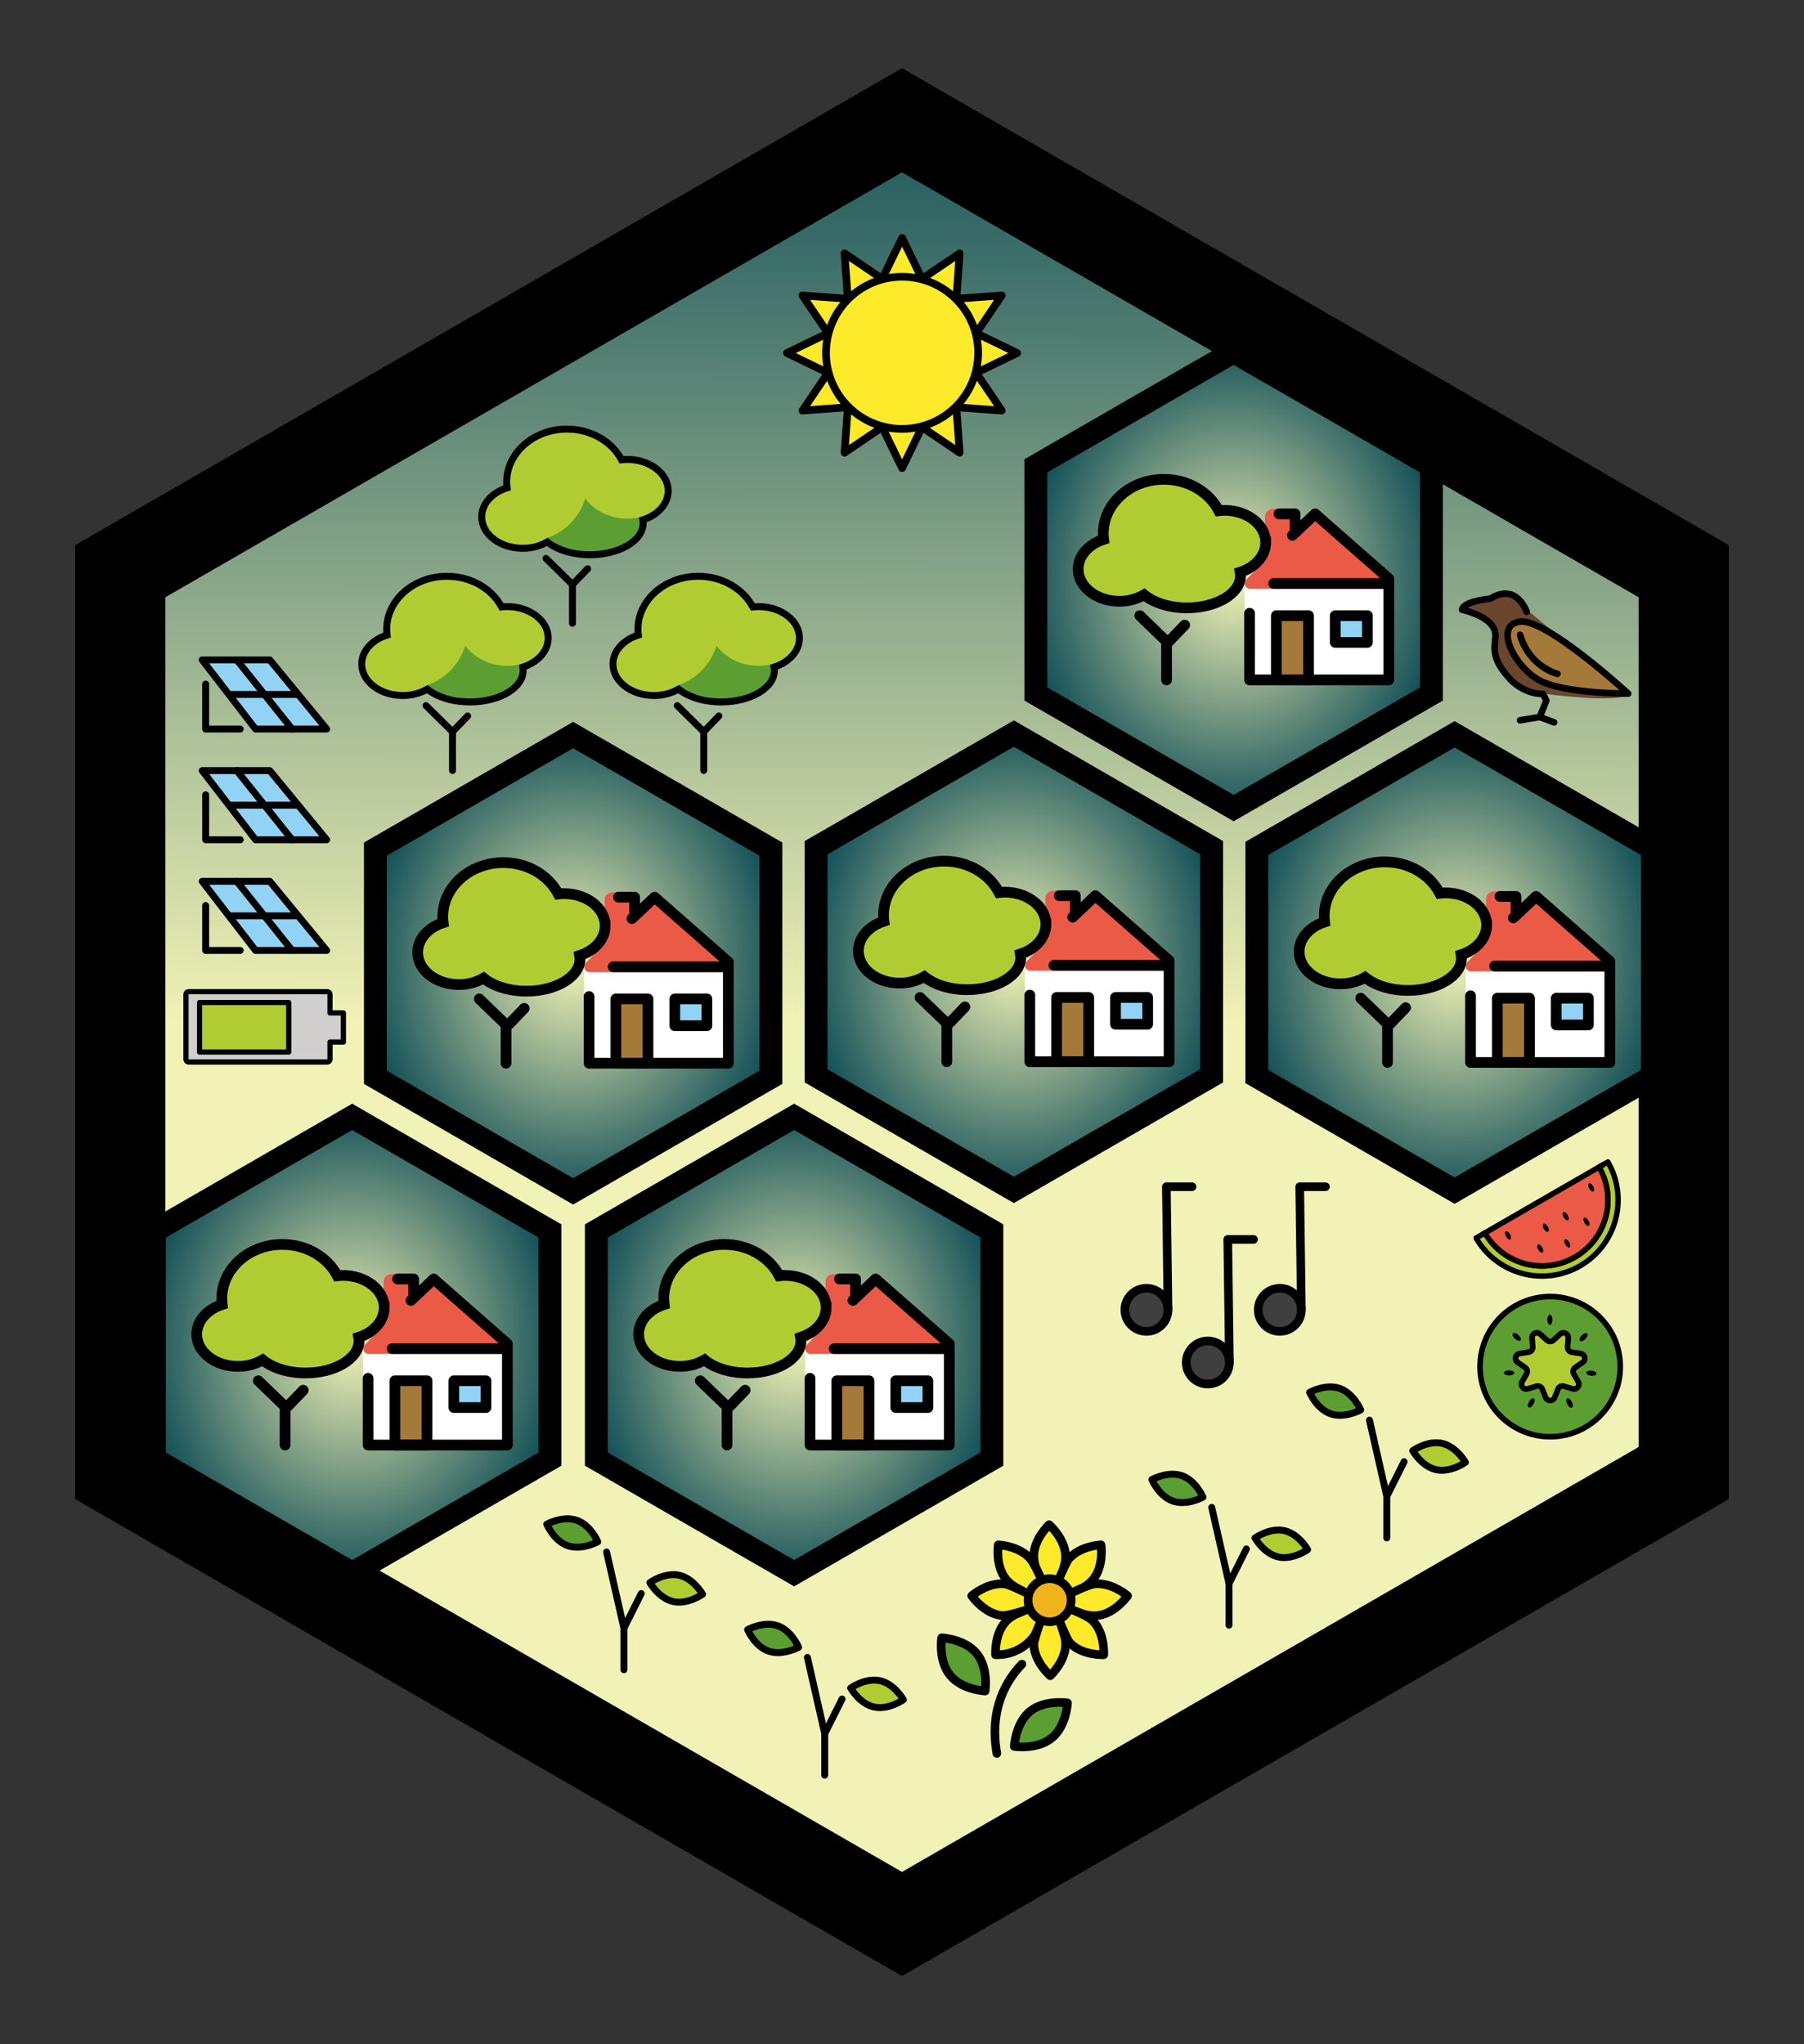 <?xml version="1.0" encoding="UTF-8" standalone="no"?>
<svg
   xmlns:dc="http://purl.org/dc/elements/1.1/"
   xmlns:cc="http://creativecommons.org/ns#"
   xmlns:rdf="http://www.w3.org/1999/02/22-rdf-syntax-ns#"
   xmlns:svg="http://www.w3.org/2000/svg"
   xmlns="http://www.w3.org/2000/svg"
   xmlns:xlink="http://www.w3.org/1999/xlink"
   xmlns:sodipodi="http://sodipodi.sourceforge.net/DTD/sodipodi-0.dtd"
   xmlns:inkscape="http://www.inkscape.org/namespaces/inkscape"
   width="300"
   height="340"
   viewBox="0 0 300 340"
   version="1.1"
   id="svg4154"
   sodipodi:docname="village-kit-2.svg"
   inkscape:version="0.92.5 (2060ec1f9f, 2020-04-08)">
  <rect x="0" y="0" width="300" height="340" fill="#333333" stroke="none"/>
  <sodipodi:namedview
     pagecolor="#ffffff"
     bordercolor="#666666"
     borderopacity="1"
     objecttolerance="10"
     gridtolerance="10"
     guidetolerance="10"
     inkscape:pageopacity="0"
     inkscape:pageshadow="2"
     inkscape:window-width="1555"
     inkscape:window-height="2126"
     id="namedview4156"
     showgrid="false"
     inkscape:zoom="1.9632612"
     inkscape:cx="160.36039"
     inkscape:cy="213.39761"
     inkscape:window-x="1141"
     inkscape:window-y="4"
     inkscape:window-maximized="0"
     inkscape:current-layer="svg4154"
     inkscape:snap-object-midpoints="false"
     inkscape:snap-midpoints="true"
     inkscape:snap-bbox="false"
     inkscape:object-paths="true" />
  <!-- basic hexagon shape -->
  <!-- http://www.mathopenref.com/coordpolycalc.html, 0, 0, 6, 150, 30 -->
  <polygon
     points="     130,-75,0,-150     0,-150,-130,-75     -130,-75,-130,75     -130,75,0,150     0,150,130,75     130,75,130,-75     "
     transform="translate(150,170)"
     fill="#222"
     stroke="#FFCC44"
     stroke-width="15"
     stroke-linejoin="miter"
     id="polygon4126"
     style="stroke:#000000;stroke-opacity:1;fill-opacity:1;fill:url(#linearGradient13357)" />
  <defs
     id="defs4146">
    <linearGradient
       inkscape:collect="always"
       id="linearGradient13363">
      <stop
         style="stop-color:#f1f2b5;stop-opacity:1"
         offset="0"
         id="stop13359" />
      <stop
         style="stop-color:#135058;stop-opacity:1"
         offset="1"
         id="stop13361" />
    </linearGradient>
    <linearGradient
       id="inner"
       inkscape:collect="always">
      <stop
         id="stop5066"
         offset="0"
         style="stop-color:#f1f2b5;stop-opacity:1" />
      <stop
         id="stop5068"
         offset="1"
         style="stop-color:#135058;stop-opacity:1" />
    </linearGradient>
    <radialGradient
       inkscape:collect="always"
       xlink:href="#inner"
       id="radialGradient5064-8"
       cx="0"
       cy="0"
       fx="0"
       fy="0"
       r="137.5"
       gradientTransform="scale(1,1.154)"
       gradientUnits="userSpaceOnUse" />
    <radialGradient
       inkscape:collect="always"
       xlink:href="#inner"
       id="radialGradient5064-4"
       cx="0"
       cy="0"
       fx="0"
       fy="0"
       r="137.5"
       gradientTransform="scale(1,1.154)"
       gradientUnits="userSpaceOnUse" />
    <radialGradient
       inkscape:collect="always"
       xlink:href="#inner"
       id="radialGradient5064-2"
       cx="0"
       cy="0"
       fx="0"
       fy="0"
       r="137.5"
       gradientTransform="scale(1,1.154)"
       gradientUnits="userSpaceOnUse" />
    <radialGradient
       inkscape:collect="always"
       xlink:href="#inner"
       id="radialGradient5064-8-3"
       cx="0"
       cy="0"
       fx="0"
       fy="0"
       r="137.5"
       gradientTransform="scale(1,1.154)"
       gradientUnits="userSpaceOnUse" />
    <radialGradient
       inkscape:collect="always"
       xlink:href="#inner"
       id="radialGradient5064-4-4"
       cx="0"
       cy="0"
       fx="0"
       fy="0"
       r="137.5"
       gradientTransform="scale(1,1.154)"
       gradientUnits="userSpaceOnUse" />
    <radialGradient
       inkscape:collect="always"
       xlink:href="#inner"
       id="radialGradient5064-2-4"
       cx="0"
       cy="0"
       fx="0"
       fy="0"
       r="137.5"
       gradientTransform="scale(1,1.154)"
       gradientUnits="userSpaceOnUse" />
    <linearGradient
       inkscape:collect="always"
       xlink:href="#linearGradient13363"
       id="linearGradient13357"
       x1="-137.5"
       y1="0"
       x2="-137.043"
       y2="-157.391"
       gradientUnits="userSpaceOnUse" />
  </defs>
  <g
     id="g4935"
     transform="matrix(0.253,0,0,0.253,20.617,65.912)">
    <polygon
       style="fill:url(#radialGradient5064-2);fill-opacity:1;stroke:#000000;stroke-width:15;stroke-linejoin:miter;stroke-opacity:1"
       id="polygon4126-9"
       transform="translate(150,623.701)"
       points="130,-75 0,-150 -130,-75 -130,75 0,150 130,75 " />
    <g
       transform="matrix(3.521,0,0,3.521,-930.566,-1344.655)"
       id="g4233-3">
      <g
         transform="translate(271.864,523.702)"
         id="color-90">
        <rect
           style="fill:#ffffff"
           x="37.075"
           y="36.053"
           width="26.884"
           height="18.114"
           id="rect3793-8" />
        <polygon
           style="fill:#ea5a47;stroke:#ea5a47;stroke-width:2;stroke-linecap:round;stroke-linejoin:round;stroke-miterlimit:10"
           stroke-miterlimit="10"
           points="50.235,23.2 38.1,36 63.5,36 "
           id="polygon3795-8" />
        <path
           style="fill:#ea5a47"
           inkscape:connector-curvature="0"
           d="m 47.3,26 -6.4,6.059 v -8.573 c 0,-0.931 0.755,-1.416 1.686,-1.416 h 3.028 c 0.931,0 1.686,0.485 1.686,1.416 0,0 0,2.514 0,2.514 z"
           id="path3797-5" />
        <rect
           style="fill:#a57939"
           x="43"
           y="42"
           width="6"
           height="12"
           id="rect3799-0" />
        <rect
           style="fill:#92d3f5"
           x="54"
           y="42"
           width="6"
           height="5"
           id="rect3801-9" />
        <path
           style="fill:#b1cc33"
           inkscape:connector-curvature="0"
           d="m 41.006,28.339 c 0,-3.312 -3.445,-6.003 -7.694,-6.003 -0.355,0.003 -0.71,0.025 -1.062,0.066 -1.8,-3.455 -5.707,-5.855 -10.25,-5.855 -6.248,0 -11.312,4.529 -11.312,10.114 0.001,0.369 0.025,0.738 0.07,1.104 C 7.966,28.666 6,30.81 6,33.314 c 0,3.312 3.445,6.003 7.694,6.003 1.615,0.014 3.206,-0.402 4.614,-1.207 1.818,1.477 4.726,2.438 8.015,2.438 5.511,0 9.978,-2.688 9.978,-6.003 -9e-4,-0.219 -0.021,-0.438 -0.061,-0.653 2.797,-0.902 4.767,-3.047 4.767,-5.553 z"
           id="path3803-63" />
      </g>
      <g
         transform="translate(271.864,523.702)"
         id="line-85">
        <polyline
           style="fill:none;stroke:#000000;stroke-width:2;stroke-linecap:round;stroke-linejoin:round;stroke-miterlimit:10"
           stroke-miterlimit="10"
           points="46,27 50.235,23 64,35.098 64,54 38,54 38,41.548"
           id="polyline3809-6" />
        <rect
           style="fill:none;stroke:#000000;stroke-width:2;stroke-linecap:round;stroke-linejoin:round;stroke-miterlimit:10"
           x="43"
           y="42"
           width="6"
           height="12"
           stroke-miterlimit="10"
           id="rect3811-1" />
        <rect
           style="fill:none;stroke:#000000;stroke-width:2;stroke-linecap:round;stroke-linejoin:round;stroke-miterlimit:10"
           x="54"
           y="42"
           width="6"
           height="5"
           stroke-miterlimit="10"
           id="rect3813-1" />
        <polyline
           style="fill:none;stroke:#000000;stroke-width:2;stroke-linecap:round;stroke-linejoin:round;stroke-miterlimit:10"
           stroke-miterlimit="10"
           points="43.5,23 46.5,23 46.5,26"
           id="polyline3815-5" />
        <path
           style="fill:none;stroke:#000000;stroke-width:2;stroke-miterlimit:10"
           inkscape:connector-curvature="0"
           stroke-miterlimit="10"
           d="M 31.245,39.34"
           id="path3817-9" />
        <polyline
           style="fill:none;stroke:#000000;stroke-width:2;stroke-linecap:round;stroke-linejoin:round"
           points="22.5,54 22.5,46.827 17.5,42"
           id="polyline3819-8" />
        <line
           style="fill:none;stroke:#000000;stroke-width:2;stroke-linecap:round;stroke-linejoin:round"
           x1="23.041"
           x2="25.885"
           y1="46.727"
           y2="43.766"
           id="line3821-4" />
        <path
           style="fill:none;stroke:#000000;stroke-width:2;stroke-linecap:round;stroke-miterlimit:10"
           inkscape:connector-curvature="0"
           stroke-miterlimit="10"
           d="m 41.006,28.339 c 0,-3.312 -3.445,-6.003 -7.694,-6.003 -0.355,0.003 -0.71,0.025 -1.062,0.066 -1.8,-3.455 -5.707,-5.855 -10.25,-5.855 -6.248,0 -11.312,4.529 -11.312,10.114 0.001,0.369 0.025,0.738 0.07,1.104 C 7.966,28.666 6,30.81 6,33.314 c 0,3.312 3.445,6.003 7.694,6.003 1.615,0.014 3.206,-0.402 4.614,-1.207 1.818,1.477 4.726,2.438 8.015,2.438 5.511,0 9.978,-2.688 9.978,-6.003 -9e-4,-0.219 -0.021,-0.438 -0.061,-0.653 2.797,-0.902 4.767,-3.047 4.767,-5.553 z"
           id="path3823-8" />
        <line
           style="fill:none;stroke:#000000;stroke-width:2;stroke-linecap:round;stroke-linejoin:round;stroke-miterlimit:10"
           x1="63.5"
           x2="42.5"
           y1="36"
           y2="36"
           stroke-miterlimit="10"
           id="line3825-10" />
      </g>
    </g>
  </g>
  <g
     transform="matrix(0.253,0,0,0.253,94.11,65.912)"
     id="g4935-5">
    <polygon
       style="fill:url(#radialGradient5064-4);fill-opacity:1;stroke:#000000;stroke-width:15;stroke-linejoin:miter;stroke-opacity:1"
       id="polygon4126-4"
       transform="translate(150,623.701)"
       points="130,75 130,-75 0,-150 -130,-75 -130,75 0,150 " />
    <g
       transform="matrix(3.521,0,0,3.521,-930.566,-1344.655)"
       id="g4233-7">
      <g
         transform="translate(271.864,523.702)"
         id="color-4">
        <rect
           style="fill:#ffffff"
           x="37.075"
           y="36.053"
           width="26.884"
           height="18.114"
           id="rect3793-4" />
        <polygon
           style="fill:#ea5a47;stroke:#ea5a47;stroke-width:2;stroke-linecap:round;stroke-linejoin:round;stroke-miterlimit:10"
           stroke-miterlimit="10"
           points="63.5,36 50.235,23.2 38.1,36 "
           id="polygon3795-3" />
        <path
           style="fill:#ea5a47"
           inkscape:connector-curvature="0"
           d="m 47.3,26 -6.4,6.059 v -8.573 c 0,-0.931 0.755,-1.416 1.686,-1.416 h 3.028 c 0.931,0 1.686,0.485 1.686,1.416 0,0 0,2.514 0,2.514 z"
           id="path3797-0" />
        <rect
           style="fill:#a57939"
           x="43"
           y="42"
           width="6"
           height="12"
           id="rect3799-7" />
        <rect
           style="fill:#92d3f5"
           x="54"
           y="42"
           width="6"
           height="5"
           id="rect3801-8" />
        <path
           style="fill:#b1cc33"
           inkscape:connector-curvature="0"
           d="m 41.006,28.339 c 0,-3.312 -3.445,-6.003 -7.694,-6.003 -0.355,0.003 -0.71,0.025 -1.062,0.066 -1.8,-3.455 -5.707,-5.855 -10.25,-5.855 -6.248,0 -11.312,4.529 -11.312,10.114 0.001,0.369 0.025,0.738 0.07,1.104 C 7.966,28.666 6,30.81 6,33.314 c 0,3.312 3.445,6.003 7.694,6.003 1.615,0.014 3.206,-0.402 4.614,-1.207 1.818,1.477 4.726,2.438 8.015,2.438 5.511,0 9.978,-2.688 9.978,-6.003 -9e-4,-0.219 -0.021,-0.438 -0.061,-0.653 2.797,-0.902 4.767,-3.047 4.767,-5.553 z"
           id="path3803-6" />
      </g>
      <g
         transform="translate(271.864,523.702)"
         id="line-8">
        <polyline
           style="fill:none;stroke:#000000;stroke-width:2;stroke-linecap:round;stroke-linejoin:round;stroke-miterlimit:10"
           stroke-miterlimit="10"
           points="46,27 50.235,23 64,35.098 64,54 38,54 38,41.548"
           id="polyline3809-8" />
        <rect
           style="fill:none;stroke:#000000;stroke-width:2;stroke-linecap:round;stroke-linejoin:round;stroke-miterlimit:10"
           x="43"
           y="42"
           width="6"
           height="12"
           stroke-miterlimit="10"
           id="rect3811-4" />
        <rect
           style="fill:none;stroke:#000000;stroke-width:2;stroke-linecap:round;stroke-linejoin:round;stroke-miterlimit:10"
           x="54"
           y="42"
           width="6"
           height="5"
           stroke-miterlimit="10"
           id="rect3813-3" />
        <polyline
           style="fill:none;stroke:#000000;stroke-width:2;stroke-linecap:round;stroke-linejoin:round;stroke-miterlimit:10"
           stroke-miterlimit="10"
           points="43.5,23 46.5,23 46.5,26"
           id="polyline3815-1" />
        <path
           style="fill:none;stroke:#000000;stroke-width:2;stroke-miterlimit:10"
           inkscape:connector-curvature="0"
           stroke-miterlimit="10"
           d="M 31.245,39.34"
           id="path3817-4" />
        <polyline
           style="fill:none;stroke:#000000;stroke-width:2;stroke-linecap:round;stroke-linejoin:round"
           points="22.5,54 22.5,46.827 17.5,42"
           id="polyline3819-9" />
        <line
           style="fill:none;stroke:#000000;stroke-width:2;stroke-linecap:round;stroke-linejoin:round"
           x1="23.041"
           x2="25.885"
           y1="46.727"
           y2="43.766"
           id="line3821-2" />
        <path
           style="fill:none;stroke:#000000;stroke-width:2;stroke-linecap:round;stroke-miterlimit:10"
           inkscape:connector-curvature="0"
           stroke-miterlimit="10"
           d="m 41.006,28.339 c 0,-3.312 -3.445,-6.003 -7.694,-6.003 -0.355,0.003 -0.71,0.025 -1.062,0.066 -1.8,-3.455 -5.707,-5.855 -10.25,-5.855 -6.248,0 -11.312,4.529 -11.312,10.114 0.001,0.369 0.025,0.738 0.07,1.104 C 7.966,28.666 6,30.81 6,33.314 c 0,3.312 3.445,6.003 7.694,6.003 1.615,0.014 3.206,-0.402 4.614,-1.207 1.818,1.477 4.726,2.438 8.015,2.438 5.511,0 9.978,-2.688 9.978,-6.003 -9e-4,-0.219 -0.021,-0.438 -0.061,-0.653 2.797,-0.902 4.767,-3.047 4.767,-5.553 z"
           id="path3823-0" />
        <line
           style="fill:none;stroke:#000000;stroke-width:2;stroke-linecap:round;stroke-linejoin:round;stroke-miterlimit:10"
           x1="63.5"
           x2="42.5"
           y1="36"
           y2="36"
           stroke-miterlimit="10"
           id="line3825-6" />
      </g>
    </g>
  </g>
  <g
     transform="matrix(0.253,0,0,0.253,57.363,2.407)"
     id="g4935-6">
    <polygon
       style="fill:url(#radialGradient5064-8);fill-opacity:1;stroke:#000000;stroke-width:15;stroke-linejoin:miter;stroke-opacity:1"
       id="polygon4126-6"
       transform="translate(150,623.701)"
       points="0,-150 -130,-75 -130,75 0,150 130,75 130,-75 " />
    <g
       transform="matrix(3.521,0,0,3.521,-930.566,-1344.655)"
       id="g4233-4">
      <g
         transform="translate(271.864,523.702)"
         id="color-9">
        <rect
           style="fill:#ffffff"
           x="37.075"
           y="36.053"
           width="26.884"
           height="18.114"
           id="rect3793-5" />
        <polygon
           style="fill:#ea5a47;stroke:#ea5a47;stroke-width:2;stroke-linecap:round;stroke-linejoin:round;stroke-miterlimit:10"
           stroke-miterlimit="10"
           points="38.1,36 63.5,36 50.235,23.2 "
           id="polygon3795-0" />
        <path
           style="fill:#ea5a47"
           inkscape:connector-curvature="0"
           d="m 47.3,26 -6.4,6.059 v -8.573 c 0,-0.931 0.755,-1.416 1.686,-1.416 h 3.028 c 0.931,0 1.686,0.485 1.686,1.416 0,0 0,2.514 0,2.514 z"
           id="path3797-4" />
        <rect
           style="fill:#a57939"
           x="43"
           y="42"
           width="6"
           height="12"
           id="rect3799-8" />
        <rect
           style="fill:#92d3f5"
           x="54"
           y="42"
           width="6"
           height="5"
           id="rect3801-7" />
        <path
           style="fill:#b1cc33"
           inkscape:connector-curvature="0"
           d="m 41.006,28.339 c 0,-3.312 -3.445,-6.003 -7.694,-6.003 -0.355,0.003 -0.71,0.025 -1.062,0.066 -1.8,-3.455 -5.707,-5.855 -10.25,-5.855 -6.248,0 -11.312,4.529 -11.312,10.114 0.001,0.369 0.025,0.738 0.07,1.104 C 7.966,28.666 6,30.81 6,33.314 c 0,3.312 3.445,6.003 7.694,6.003 1.615,0.014 3.206,-0.402 4.614,-1.207 1.818,1.477 4.726,2.438 8.015,2.438 5.511,0 9.978,-2.688 9.978,-6.003 -9e-4,-0.219 -0.021,-0.438 -0.061,-0.653 2.797,-0.902 4.767,-3.047 4.767,-5.553 z"
           id="path3803-1" />
      </g>
      <g
         transform="translate(271.864,523.702)"
         id="line-7">
        <polyline
           style="fill:none;stroke:#000000;stroke-width:2;stroke-linecap:round;stroke-linejoin:round;stroke-miterlimit:10"
           stroke-miterlimit="10"
           points="46,27 50.235,23 64,35.098 64,54 38,54 38,41.548"
           id="polyline3809-2" />
        <rect
           style="fill:none;stroke:#000000;stroke-width:2;stroke-linecap:round;stroke-linejoin:round;stroke-miterlimit:10"
           x="43"
           y="42"
           width="6"
           height="12"
           stroke-miterlimit="10"
           id="rect3811-7" />
        <rect
           style="fill:none;stroke:#000000;stroke-width:2;stroke-linecap:round;stroke-linejoin:round;stroke-miterlimit:10"
           x="54"
           y="42"
           width="6"
           height="5"
           stroke-miterlimit="10"
           id="rect3813-2" />
        <polyline
           style="fill:none;stroke:#000000;stroke-width:2;stroke-linecap:round;stroke-linejoin:round;stroke-miterlimit:10"
           stroke-miterlimit="10"
           points="43.5,23 46.5,23 46.5,26"
           id="polyline3815-2" />
        <path
           style="fill:none;stroke:#000000;stroke-width:2;stroke-miterlimit:10"
           inkscape:connector-curvature="0"
           stroke-miterlimit="10"
           d="M 31.245,39.34"
           id="path3817-6" />
        <polyline
           style="fill:none;stroke:#000000;stroke-width:2;stroke-linecap:round;stroke-linejoin:round"
           points="22.5,54 22.5,46.827 17.5,42"
           id="polyline3819-1" />
        <line
           style="fill:none;stroke:#000000;stroke-width:2;stroke-linecap:round;stroke-linejoin:round"
           x1="23.041"
           x2="25.885"
           y1="46.727"
           y2="43.766"
           id="line3821-0" />
        <path
           style="fill:none;stroke:#000000;stroke-width:2;stroke-linecap:round;stroke-miterlimit:10"
           inkscape:connector-curvature="0"
           stroke-miterlimit="10"
           d="m 41.006,28.339 c 0,-3.312 -3.445,-6.003 -7.694,-6.003 -0.355,0.003 -0.71,0.025 -1.062,0.066 -1.8,-3.455 -5.707,-5.855 -10.25,-5.855 -6.248,0 -11.312,4.529 -11.312,10.114 0.001,0.369 0.025,0.738 0.07,1.104 C 7.966,28.666 6,30.81 6,33.314 c 0,3.312 3.445,6.003 7.694,6.003 1.615,0.014 3.206,-0.402 4.614,-1.207 1.818,1.477 4.726,2.438 8.015,2.438 5.511,0 9.978,-2.688 9.978,-6.003 -9e-4,-0.219 -0.021,-0.438 -0.061,-0.653 2.797,-0.902 4.767,-3.047 4.767,-5.553 z"
           id="path3823-6" />
        <line
           style="fill:none;stroke:#000000;stroke-width:2;stroke-linecap:round;stroke-linejoin:round;stroke-miterlimit:10"
           x1="63.5"
           x2="42.5"
           y1="36"
           y2="36"
           stroke-miterlimit="10"
           id="line3825-1" />
      </g>
    </g>
  </g>
  <g
     id="g4935-4"
     transform="matrix(0.253,0,0,0.253,130.656,2.163)">
    <polygon
       style="fill:url(#radialGradient5064-2-4);fill-opacity:1;stroke:#000000;stroke-width:15;stroke-linejoin:miter;stroke-opacity:1"
       id="polygon4126-9-7"
       transform="translate(150,623.701)"
       points="-130,75 0,150 130,75 130,-75 0,-150 -130,-75 " />
    <g
       transform="matrix(3.521,0,0,3.521,-930.566,-1344.655)"
       id="g4233-3-6">
      <g
         transform="translate(271.864,523.702)"
         id="color-90-3">
        <rect
           style="fill:#ffffff"
           x="37.075"
           y="36.053"
           width="26.884"
           height="18.114"
           id="rect3793-8-1" />
        <polygon
           style="fill:#ea5a47;stroke:#ea5a47;stroke-width:2;stroke-linecap:round;stroke-linejoin:round;stroke-miterlimit:10"
           stroke-miterlimit="10"
           points="50.235,23.2 38.1,36 63.5,36 "
           id="polygon3795-8-7" />
        <path
           style="fill:#ea5a47"
           inkscape:connector-curvature="0"
           d="m 47.3,26 -6.4,6.059 v -8.573 c 0,-0.931 0.755,-1.416 1.686,-1.416 h 3.028 c 0.931,0 1.686,0.485 1.686,1.416 0,0 0,2.514 0,2.514 z"
           id="path3797-5-5" />
        <rect
           style="fill:#a57939"
           x="43"
           y="42"
           width="6"
           height="12"
           id="rect3799-0-9" />
        <rect
           style="fill:#92d3f5"
           x="54"
           y="42"
           width="6"
           height="5"
           id="rect3801-9-6" />
        <path
           style="fill:#b1cc33"
           inkscape:connector-curvature="0"
           d="m 41.006,28.339 c 0,-3.312 -3.445,-6.003 -7.694,-6.003 -0.355,0.003 -0.71,0.025 -1.062,0.066 -1.8,-3.455 -5.707,-5.855 -10.25,-5.855 -6.248,0 -11.312,4.529 -11.312,10.114 0.001,0.369 0.025,0.738 0.07,1.104 C 7.966,28.666 6,30.81 6,33.314 c 0,3.312 3.445,6.003 7.694,6.003 1.615,0.014 3.206,-0.402 4.614,-1.207 1.818,1.477 4.726,2.438 8.015,2.438 5.511,0 9.978,-2.688 9.978,-6.003 -9e-4,-0.219 -0.021,-0.438 -0.061,-0.653 2.797,-0.902 4.767,-3.047 4.767,-5.553 z"
           id="path3803-63-2" />
      </g>
      <g
         transform="translate(271.864,523.702)"
         id="line-85-1">
        <polyline
           style="fill:none;stroke:#000000;stroke-width:2;stroke-linecap:round;stroke-linejoin:round;stroke-miterlimit:10"
           stroke-miterlimit="10"
           points="46,27 50.235,23 64,35.098 64,54 38,54 38,41.548"
           id="polyline3809-6-7" />
        <rect
           style="fill:none;stroke:#000000;stroke-width:2;stroke-linecap:round;stroke-linejoin:round;stroke-miterlimit:10"
           x="43"
           y="42"
           width="6"
           height="12"
           stroke-miterlimit="10"
           id="rect3811-1-8" />
        <rect
           style="fill:none;stroke:#000000;stroke-width:2;stroke-linecap:round;stroke-linejoin:round;stroke-miterlimit:10"
           x="54"
           y="42"
           width="6"
           height="5"
           stroke-miterlimit="10"
           id="rect3813-1-5" />
        <polyline
           style="fill:none;stroke:#000000;stroke-width:2;stroke-linecap:round;stroke-linejoin:round;stroke-miterlimit:10"
           stroke-miterlimit="10"
           points="43.5,23 46.5,23 46.5,26"
           id="polyline3815-5-7" />
        <path
           style="fill:none;stroke:#000000;stroke-width:2;stroke-miterlimit:10"
           inkscape:connector-curvature="0"
           stroke-miterlimit="10"
           d="M 31.245,39.34"
           id="path3817-9-4" />
        <polyline
           style="fill:none;stroke:#000000;stroke-width:2;stroke-linecap:round;stroke-linejoin:round"
           points="22.5,54 22.5,46.827 17.5,42"
           id="polyline3819-8-1" />
        <line
           style="fill:none;stroke:#000000;stroke-width:2;stroke-linecap:round;stroke-linejoin:round"
           x1="23.041"
           x2="25.885"
           y1="46.727"
           y2="43.766"
           id="line3821-4-8" />
        <path
           style="fill:none;stroke:#000000;stroke-width:2;stroke-linecap:round;stroke-miterlimit:10"
           inkscape:connector-curvature="0"
           stroke-miterlimit="10"
           d="m 41.006,28.339 c 0,-3.312 -3.445,-6.003 -7.694,-6.003 -0.355,0.003 -0.71,0.025 -1.062,0.066 -1.8,-3.455 -5.707,-5.855 -10.25,-5.855 -6.248,0 -11.312,4.529 -11.312,10.114 0.001,0.369 0.025,0.738 0.07,1.104 C 7.966,28.666 6,30.81 6,33.314 c 0,3.312 3.445,6.003 7.694,6.003 1.615,0.014 3.206,-0.402 4.614,-1.207 1.818,1.477 4.726,2.438 8.015,2.438 5.511,0 9.978,-2.688 9.978,-6.003 -9e-4,-0.219 -0.021,-0.438 -0.061,-0.653 2.797,-0.902 4.767,-3.047 4.767,-5.553 z"
           id="path3823-8-5" />
        <line
           style="fill:none;stroke:#000000;stroke-width:2;stroke-linecap:round;stroke-linejoin:round;stroke-miterlimit:10"
           x1="63.5"
           x2="42.5"
           y1="36"
           y2="36"
           stroke-miterlimit="10"
           id="line3825-10-9" />
      </g>
    </g>
  </g>
  <g
     transform="matrix(0.253,0,0,0.253,203.948,2.285)"
     id="g4935-5-7">
    <polygon
       style="fill:url(#radialGradient5064-4-4);fill-opacity:1;stroke:#000000;stroke-width:15;stroke-linejoin:miter;stroke-opacity:1"
       id="polygon4126-4-5"
       transform="translate(150,623.701)"
       points="-130,75 0,150 130,75 130,-75 0,-150 -130,-75 " />
    <g
       transform="matrix(3.521,0,0,3.521,-930.566,-1344.655)"
       id="g4233-7-3">
      <g
         transform="translate(271.864,523.702)"
         id="color-4-8">
        <rect
           style="fill:#ffffff"
           x="37.075"
           y="36.053"
           width="26.884"
           height="18.114"
           id="rect3793-4-8" />
        <polygon
           style="fill:#ea5a47;stroke:#ea5a47;stroke-width:2;stroke-linecap:round;stroke-linejoin:round;stroke-miterlimit:10"
           stroke-miterlimit="10"
           points="50.235,23.2 38.1,36 63.5,36 "
           id="polygon3795-3-3" />
        <path
           style="fill:#ea5a47"
           inkscape:connector-curvature="0"
           d="m 47.3,26 -6.4,6.059 v -8.573 c 0,-0.931 0.755,-1.416 1.686,-1.416 h 3.028 c 0.931,0 1.686,0.485 1.686,1.416 0,0 0,2.514 0,2.514 z"
           id="path3797-0-1" />
        <rect
           style="fill:#a57939"
           x="43"
           y="42"
           width="6"
           height="12"
           id="rect3799-7-8" />
        <rect
           style="fill:#92d3f5"
           x="54"
           y="42"
           width="6"
           height="5"
           id="rect3801-8-9" />
        <path
           style="fill:#b1cc33"
           inkscape:connector-curvature="0"
           d="m 41.006,28.339 c 0,-3.312 -3.445,-6.003 -7.694,-6.003 -0.355,0.003 -0.71,0.025 -1.062,0.066 -1.8,-3.455 -5.707,-5.855 -10.25,-5.855 -6.248,0 -11.312,4.529 -11.312,10.114 0.001,0.369 0.025,0.738 0.07,1.104 C 7.966,28.666 6,30.81 6,33.314 c 0,3.312 3.445,6.003 7.694,6.003 1.615,0.014 3.206,-0.402 4.614,-1.207 1.818,1.477 4.726,2.438 8.015,2.438 5.511,0 9.978,-2.688 9.978,-6.003 -9e-4,-0.219 -0.021,-0.438 -0.061,-0.653 2.797,-0.902 4.767,-3.047 4.767,-5.553 z"
           id="path3803-6-6" />
      </g>
      <g
         transform="translate(271.864,523.702)"
         id="line-8-4">
        <polyline
           style="fill:none;stroke:#000000;stroke-width:2;stroke-linecap:round;stroke-linejoin:round;stroke-miterlimit:10"
           stroke-miterlimit="10"
           points="46,27 50.235,23 64,35.098 64,54 38,54 38,41.548"
           id="polyline3809-8-3" />
        <rect
           style="fill:none;stroke:#000000;stroke-width:2;stroke-linecap:round;stroke-linejoin:round;stroke-miterlimit:10"
           x="43"
           y="42"
           width="6"
           height="12"
           stroke-miterlimit="10"
           id="rect3811-4-3" />
        <rect
           style="fill:none;stroke:#000000;stroke-width:2;stroke-linecap:round;stroke-linejoin:round;stroke-miterlimit:10"
           x="54"
           y="42"
           width="6"
           height="5"
           stroke-miterlimit="10"
           id="rect3813-3-3" />
        <polyline
           style="fill:none;stroke:#000000;stroke-width:2;stroke-linecap:round;stroke-linejoin:round;stroke-miterlimit:10"
           stroke-miterlimit="10"
           points="43.5,23 46.5,23 46.5,26"
           id="polyline3815-1-8" />
        <path
           style="fill:none;stroke:#000000;stroke-width:2;stroke-miterlimit:10"
           inkscape:connector-curvature="0"
           stroke-miterlimit="10"
           d="M 31.245,39.34"
           id="path3817-4-6" />
        <polyline
           style="fill:none;stroke:#000000;stroke-width:2;stroke-linecap:round;stroke-linejoin:round"
           points="22.5,54 22.5,46.827 17.5,42"
           id="polyline3819-9-0" />
        <line
           style="fill:none;stroke:#000000;stroke-width:2;stroke-linecap:round;stroke-linejoin:round"
           x1="23.041"
           x2="25.885"
           y1="46.727"
           y2="43.766"
           id="line3821-2-4" />
        <path
           style="fill:none;stroke:#000000;stroke-width:2;stroke-linecap:round;stroke-miterlimit:10"
           inkscape:connector-curvature="0"
           stroke-miterlimit="10"
           d="m 41.006,28.339 c 0,-3.312 -3.445,-6.003 -7.694,-6.003 -0.355,0.003 -0.71,0.025 -1.062,0.066 -1.8,-3.455 -5.707,-5.855 -10.25,-5.855 -6.248,0 -11.312,4.529 -11.312,10.114 0.001,0.369 0.025,0.738 0.07,1.104 C 7.966,28.666 6,30.81 6,33.314 c 0,3.312 3.445,6.003 7.694,6.003 1.615,0.014 3.206,-0.402 4.614,-1.207 1.818,1.477 4.726,2.438 8.015,2.438 5.511,0 9.978,-2.688 9.978,-6.003 -9e-4,-0.219 -0.021,-0.438 -0.061,-0.653 2.797,-0.902 4.767,-3.047 4.767,-5.553 z"
           id="path3823-0-8" />
        <line
           style="fill:none;stroke:#000000;stroke-width:2;stroke-linecap:round;stroke-linejoin:round;stroke-miterlimit:10"
           x1="63.5"
           x2="42.5"
           y1="36"
           y2="36"
           stroke-miterlimit="10"
           id="line3825-6-8" />
      </g>
    </g>
  </g>
  <g
     transform="matrix(0.253,0,0,0.253,167.202,-61.342)"
     id="g4935-6-8">
    <polygon
       style="fill:url(#radialGradient5064-8-3);fill-opacity:1;stroke:#000000;stroke-width:15;stroke-linejoin:miter;stroke-opacity:1"
       id="polygon4126-6-9"
       transform="translate(150,623.701)"
       points="0,150 130,75 130,-75 0,-150 -130,-75 -130,75 " />
    <g
       transform="matrix(3.521,0,0,3.521,-930.566,-1344.655)"
       id="g4233-4-7">
      <g
         transform="translate(271.864,523.702)"
         id="color-9-7">
        <rect
           style="fill:#ffffff"
           x="37.075"
           y="36.053"
           width="26.884"
           height="18.114"
           id="rect3793-5-6" />
        <polygon
           style="fill:#ea5a47;stroke:#ea5a47;stroke-width:2;stroke-linecap:round;stroke-linejoin:round;stroke-miterlimit:10"
           stroke-miterlimit="10"
           points="38.1,36 63.5,36 50.235,23.2 "
           id="polygon3795-0-4" />
        <path
           style="fill:#ea5a47"
           inkscape:connector-curvature="0"
           d="m 47.3,26 -6.4,6.059 v -8.573 c 0,-0.931 0.755,-1.416 1.686,-1.416 h 3.028 c 0.931,0 1.686,0.485 1.686,1.416 0,0 0,2.514 0,2.514 z"
           id="path3797-4-3" />
        <rect
           style="fill:#a57939"
           x="43"
           y="42"
           width="6"
           height="12"
           id="rect3799-8-0" />
        <rect
           style="fill:#92d3f5"
           x="54"
           y="42"
           width="6"
           height="5"
           id="rect3801-7-3" />
        <path
           style="fill:#b1cc33"
           inkscape:connector-curvature="0"
           d="m 41.006,28.339 c 0,-3.312 -3.445,-6.003 -7.694,-6.003 -0.355,0.003 -0.71,0.025 -1.062,0.066 -1.8,-3.455 -5.707,-5.855 -10.25,-5.855 -6.248,0 -11.312,4.529 -11.312,10.114 0.001,0.369 0.025,0.738 0.07,1.104 C 7.966,28.666 6,30.81 6,33.314 c 0,3.312 3.445,6.003 7.694,6.003 1.615,0.014 3.206,-0.402 4.614,-1.207 1.818,1.477 4.726,2.438 8.015,2.438 5.511,0 9.978,-2.688 9.978,-6.003 -9e-4,-0.219 -0.021,-0.438 -0.061,-0.653 2.797,-0.902 4.767,-3.047 4.767,-5.553 z"
           id="path3803-1-0" />
      </g>
      <g
         transform="translate(271.864,523.702)"
         id="line-7-9">
        <polyline
           style="fill:none;stroke:#000000;stroke-width:2;stroke-linecap:round;stroke-linejoin:round;stroke-miterlimit:10"
           stroke-miterlimit="10"
           points="46,27 50.235,23 64,35.098 64,54 38,54 38,41.548"
           id="polyline3809-2-2" />
        <rect
           style="fill:none;stroke:#000000;stroke-width:2;stroke-linecap:round;stroke-linejoin:round;stroke-miterlimit:10"
           x="43"
           y="42"
           width="6"
           height="12"
           stroke-miterlimit="10"
           id="rect3811-7-5" />
        <rect
           style="fill:none;stroke:#000000;stroke-width:2;stroke-linecap:round;stroke-linejoin:round;stroke-miterlimit:10"
           x="54"
           y="42"
           width="6"
           height="5"
           stroke-miterlimit="10"
           id="rect3813-2-4" />
        <polyline
           style="fill:none;stroke:#000000;stroke-width:2;stroke-linecap:round;stroke-linejoin:round;stroke-miterlimit:10"
           stroke-miterlimit="10"
           points="43.5,23 46.5,23 46.5,26"
           id="polyline3815-2-0" />
        <path
           style="fill:none;stroke:#000000;stroke-width:2;stroke-miterlimit:10"
           inkscape:connector-curvature="0"
           stroke-miterlimit="10"
           d="M 31.245,39.34"
           id="path3817-6-5" />
        <polyline
           style="fill:none;stroke:#000000;stroke-width:2;stroke-linecap:round;stroke-linejoin:round"
           points="22.5,54 22.5,46.827 17.5,42"
           id="polyline3819-1-9" />
        <line
           style="fill:none;stroke:#000000;stroke-width:2;stroke-linecap:round;stroke-linejoin:round"
           x1="23.041"
           x2="25.885"
           y1="46.727"
           y2="43.766"
           id="line3821-0-4" />
        <path
           style="fill:none;stroke:#000000;stroke-width:2;stroke-linecap:round;stroke-miterlimit:10"
           inkscape:connector-curvature="0"
           stroke-miterlimit="10"
           d="m 41.006,28.339 c 0,-3.312 -3.445,-6.003 -7.694,-6.003 -0.355,0.003 -0.71,0.025 -1.062,0.066 -1.8,-3.455 -5.707,-5.855 -10.25,-5.855 -6.248,0 -11.312,4.529 -11.312,10.114 0.001,0.369 0.025,0.738 0.07,1.104 C 7.966,28.666 6,30.81 6,33.314 c 0,3.312 3.445,6.003 7.694,6.003 1.615,0.014 3.206,-0.402 4.614,-1.207 1.818,1.477 4.726,2.438 8.015,2.438 5.511,0 9.978,-2.688 9.978,-6.003 -9e-4,-0.219 -0.021,-0.438 -0.061,-0.653 2.797,-0.902 4.767,-3.047 4.767,-5.553 z"
           id="path3823-6-6" />
        <line
           style="fill:none;stroke:#000000;stroke-width:2;stroke-linecap:round;stroke-linejoin:round;stroke-miterlimit:10"
           x1="63.5"
           x2="42.5"
           y1="36"
           y2="36"
           stroke-miterlimit="10"
           id="line3825-1-9" />
      </g>
    </g>
  </g>
  <g
     id="g12418"
     transform="matrix(0.45,0,0,0.45,261.604,159.213)">
    <g
       id="hair" />
    <g
       id="skin" />
    <g
       id="skin-shadow" />
    <g
       id="g13043"
       transform="rotate(-75,46.341,93.828)">
      <g
         id="color">
        <path
           style="fill:#b1cc33;stroke:none;stroke-width:2;stroke-linejoin:round;stroke-miterlimit:10"
           inkscape:connector-curvature="0"
           stroke-miterlimit="10"
           d="m 55.226,56.781 c -10.988,10.977 -28.78,10.977 -39.768,0 -10.976,-10.988 -10.976,-28.78 0,-39.767 l 2.654,2.654 c -9.526,9.514 -9.526,24.945 0,34.459 9.514,9.526 24.945,9.526 34.459,0 z"
           id="path12362" />
        <path
           style="fill:#ea5a47;stroke:#ea5a47;stroke-width:2;stroke-linecap:round;stroke-linejoin:round;stroke-miterlimit:10"
           inkscape:connector-curvature="0"
           stroke-miterlimit="10"
           d="m 52.572,54.127 c -9.514,9.526 -24.945,9.526 -34.459,0 -9.526,-9.514 -9.526,-24.945 0,-34.459 l 34.459,34.459"
           id="path12364" />
        <path
           style="fill:#ea5a47;stroke:none;stroke-width:2;stroke-linecap:round;stroke-linejoin:round;stroke-miterlimit:10"
           inkscape:connector-curvature="0"
           stroke-miterlimit="10"
           d="M 49.524,56.718 C 40.005,63.555 26.667,62.691 18.112,54.127 9.492,45.517 8.673,32.063 15.653,22.532"
           id="path12366" />
      </g>
      <g
         id="line">
        <path
           style="fill:none;stroke:#000000;stroke-width:2;stroke-linejoin:round;stroke-miterlimit:10"
           inkscape:connector-curvature="0"
           stroke-miterlimit="10"
           d="m 55.226,56.781 c -10.988,10.977 -28.78,10.977 -39.768,0 -10.976,-10.988 -10.976,-28.78 0,-39.767 l 2.654,2.654 c -9.526,9.514 -9.526,24.945 0,34.459 9.514,9.526 24.945,9.526 34.459,0 z"
           id="path12372" />
        <line
           style="fill:none;stroke:#000000;stroke-width:2;stroke-linecap:round;stroke-linejoin:round;stroke-miterlimit:10"
           x1="17.516"
           x2="53.722"
           y1="19.071"
           y2="55.277"
           stroke-miterlimit="10"
           id="line12374" />
        <path
           style="fill:none;stroke:#000000;stroke-width:2;stroke-linecap:round;stroke-linejoin:round;stroke-miterlimit:10"
           inkscape:connector-curvature="0"
           stroke-miterlimit="10"
           d="M 49.524,56.718 C 40.005,63.555 26.667,62.691 18.112,54.127 9.492,45.517 8.673,32.063 15.653,22.532"
           id="path12376" />
        <ellipse
           style="fill:#000000;stroke:none"
           cx="31.83"
           cy="46.907"
           rx="1.687"
           ry="0.844"
           transform="matrix(0.707,-0.707,0.707,0.707,-23.846,36.246)"
           id="ellipse12378" />
        <ellipse
           style="fill:#000000;stroke:none"
           cx="44.554"
           cy="53.269"
           rx="1.687"
           ry="0.844"
           transform="matrix(0.707,-0.707,0.707,0.707,-24.617,47.107)"
           id="ellipse12380" />
        <ellipse
           style="fill:#000000;stroke:none"
           cx="31.83"
           cy="54.86"
           rx="1.687"
           ry="0.844"
           transform="matrix(0.707,-0.707,0.707,0.707,-29.469,38.575)"
           id="ellipse12382" />
        <ellipse
           style="fill:#000000;stroke:none"
           cx="25.817"
           cy="40.894"
           rx="1.687"
           ry="0.844"
           transform="matrix(0.707,-0.707,0.707,0.707,-21.355,30.233)"
           id="ellipse12384" />
        <ellipse
           style="fill:#000000;stroke:none"
           cx="19.455"
           cy="28.17"
           rx="1.687"
           ry="0.844"
           transform="matrix(0.707,-0.707,0.707,0.707,-14.221,22.007)"
           id="ellipse12386" />
        <ellipse
           style="fill:#000000;stroke:none"
           cx="17.864"
           cy="40.894"
           rx="1.687"
           ry="0.844"
           transform="matrix(0.707,-0.707,0.707,0.707,-23.684,24.609)"
           id="ellipse12388" />
        <ellipse
           style="fill:#000000;stroke:none"
           cx="22.281"
           cy="50.086"
           rx="1.687"
           ry="0.844"
           transform="matrix(0.707,-0.707,0.707,0.707,-28.89,30.425)"
           id="ellipse12390" />
      </g>
    </g>
  </g>
  <g
     id="g12452"
     transform="matrix(0.433,0,0,0.433,28.426,154.898)">
    <g
       id="color-2">
      <path
         id="path12420"
         d="m 59.971,42.798 c 0,-0.552 0.448,-1 1,-1 h 4.143 v -9.183 h -4.143 c -0.552,0 -1,-0.448 -1,-1 m 0,0 v -7.159 H 6.662 v 25.013 h 53.309 v -6.671"
         inkscape:connector-curvature="0"
         style="fill:#d0cfce;stroke:none" />
      <path
         id="path12422"
         d="m 61.083,32.349 c -0.552,0 -1,-0.448 -1,-1 v -7.159 H 36.967 6.773 v 25.013 h 11.736 41.577 v -6.671 c 0,-0.552 0.448,-1 1,-1 h 4.143 v -9.183 z"
         inkscape:connector-curvature="0"
         style="fill:#d0cfce;stroke:none" />
      <path
         id="path12424"
         d="M 12.002,45.367 H 44.241 V 28.36 H 12.002 Z"
         inkscape:connector-curvature="0"
         style="fill:#b1cc33;stroke:none" />
    </g>
    <g
       id="hair-2" />
    <g
       id="skin-4" />
    <g
       id="skin-shadow-7" />
    <g
       id="line-75">
      <path
         id="path12430"
         d="m 61.081,31.348 v -7.159 c 0,-0.552 -0.448,-1 -1,-1 H 6.772 c -0.552,0 -1,0.448 -1,1 v 25.016 c 0,0.552 0.448,1 1,1 h 53.313 c 0.552,0 1,-0.448 1,-1 v -6.674 h 5.143 v -11.183 z"
         inkscape:connector-curvature="0"
         style="fill:none;stroke:#000000;stroke-width:2;stroke-linecap:round;stroke-linejoin:round" />
      <rect
         id="rect12432"
         height="19.007"
         width="34.239"
         y="27.36"
         x="11"
         style="fill:none;stroke:#000000;stroke-width:2;stroke-linecap:round;stroke-linejoin:round" />
    </g>
  </g>
  <g
     id="g12492"
     transform="matrix(0.576,0,0,0.576,83.018,241.333)">
    <g
       id="color-48">
      <path
         id="path12454"
         d="m 51.935,35.872 c 4.2,0.928 6.765,5.482 6.765,5.482 0,0 -4.245,3.05 -8.445,2.123 -4.2,-0.927 -6.765,-5.482 -6.765,-5.482 0,0 4.247,-3.048 8.445,-2.123 z"
         inkscape:connector-curvature="0"
         style="fill:#b1cc33;stroke:none" />
      <path
         id="path12456"
         d="m 22.362,19.992 c 4.067,1.399 6.098,6.216 6.098,6.216 0,0 -4.564,2.548 -8.632,1.149 -4.068,-1.399 -6.098,-6.216 -6.098,-6.216 0,0 4.566,-2.546 8.632,-1.149 z"
         inkscape:connector-curvature="0"
         style="fill:#5c9e31;stroke:none" />
    </g>
    <g
       id="hair-1" />
    <g
       id="skin-2" />
    <g
       id="skin-shadow-8" />
    <g
       id="line-9">
      <path
         id="path12462"
         d="M 34.925,33.96"
         stroke-miterlimit="10"
         inkscape:connector-curvature="0"
         style="fill:none;stroke:#000000;stroke-width:2;stroke-linecap:round;stroke-linejoin:round;stroke-miterlimit:10" />
      <polyline
         id="polyline12464"
         points="36,63.166 36,51.166 31,29.166"
         style="fill:none;stroke:#000000;stroke-width:2;stroke-linecap:round;stroke-linejoin:round" />
      <line
         id="line12466"
         y2="41.166"
         y1="51.166"
         x2="41"
         x1="36"
         style="fill:none;stroke:#000000;stroke-width:2;stroke-linecap:round;stroke-linejoin:round" />
      <path
         id="path12468"
         d="m 22.362,19.992 c 4.067,1.399 6.098,6.216 6.098,6.216 0,0 -4.564,2.548 -8.632,1.149 -4.068,-1.399 -6.098,-6.216 -6.098,-6.216 0,0 4.566,-2.546 8.632,-1.149 z"
         inkscape:connector-curvature="0"
         style="fill:none;stroke:#000000;stroke-width:2;stroke-linecap:round;stroke-linejoin:round" />
      <path
         id="path12470"
         d="m 51.935,35.872 c 4.2,0.928 6.765,5.482 6.765,5.482 0,0 -4.245,3.05 -8.445,2.123 -4.2,-0.927 -6.765,-5.482 -6.765,-5.482 0,0 4.247,-3.048 8.445,-2.123 z"
         inkscape:connector-curvature="0"
         style="fill:none;stroke:#000000;stroke-width:2;stroke-linecap:round;stroke-linejoin:round" />
    </g>
  </g>
  <g
     id="g12572"
     transform="matrix(0.575,0,0,0.575,106.643,196.126)">
    <g
       id="line-0">
      <g
         id="g12665"
         transform="translate(-142.987,-186.208)">
        <g
           id="color-1">
          <polygon
             style="fill:#92d3f5"
             points="51,56 31,56 16,36 35,36 "
             id="polygon12540" />
        </g>
        <polygon
           style="fill:none;stroke:#000000;stroke-width:2;stroke-linecap:round;stroke-linejoin:round"
           points="52,56 31.429,56 16,36 35.543,36 "
           id="polygon12545" />
        <polyline
           style="fill:none;stroke:#000000;stroke-width:2;stroke-linecap:round;stroke-linejoin:round"
           points="17 43 17 56 27 56"
           id="polyline12547" />
        <line
           style="fill:none;stroke:#000000;stroke-width:2;stroke-linecap:round;stroke-linejoin:round"
           x1="24"
           x2="43"
           y1="46"
           y2="46"
           id="line12549" />
        <line
           style="fill:none;stroke:#000000;stroke-width:2;stroke-linecap:round;stroke-linejoin:round"
           x1="26"
           x2="42"
           y1="36"
           y2="56"
           id="line12551" />
      </g>
    </g>
  </g>
  <g
     id="g12627"
     transform="matrix(0.716,0,0,0.716,145.341,247.407)">
    <g
       id="color-5">
      <path
         id="path12574"
         d="m 43.278,20.521 c 0.275,-0.646 1.445,-3.289 1.915,-3.86 2.592,-3.144 7.54,-3.344 7.54,-3.344 0,0 0.741,4.896 -1.849,8.039 -0.701,0.849 -1.573,1.484 -2.473,1.958 l -1.865,0.85 c 0.817,-0.435 3.59,-1.634 4.574,-1.757 4.043,-0.505 7.777,2.748 7.777,2.748 0,0 -2.824,4.068 -6.865,4.574 -1.504,0.188 -2.966,-0.145 -4.208,-0.636 L 46.313,28.529 c 1.072,0.4 3.645,1.562 4.525,2.46 2.852,2.91 2.528,7.852 2.528,7.852 0,0 -4.947,0.219 -7.798,-2.688 -0.629,-0.642 -1.885,-3.776 -2.243,-4.541 l 0.767,2.397 c 0.238,0.712 0.392,1.474 0.407,2.268 0.074,4.074 -3.555,7.443 -3.555,7.443 0,0 -3.747,-3.238 -3.822,-7.31 -0.015,-0.834 1.347,-4.705 1.347,-4.705 l -1.14,2.622 c -1.772,2.488 -4.516,4.143 -7.555,4.449 -0.925,0.093 -1.544,0.066 -1.544,0.066 0,0 -0.324,-4.941 2.528,-7.852 0.829,-0.846 1.834,-1.427 2.844,-1.826 l 1.711,-0.711 c -0.004,0.002 -4.314,1.454 -5.751,1.275 -4.041,-0.505 -6.865,-4.574 -6.865,-4.574 0,0 3.734,-3.252 7.777,-2.748 0.837,0.104 3.843,1.578 4.561,1.92 l -2.21,-1.212 c -0.771,-0.449 -1.508,-1.023 -2.115,-1.759 -2.59,-3.143 -1.849,-8.039 -1.849,-8.039 0,0 4.948,0.201 7.54,3.344 0.501,0.608 1.854,3.216 2.135,3.906 l -0.91,-1.94 c -0.294,-0.792 -0.49,-1.65 -0.507,-2.548 -0.074,-4.074 3.555,-7.443 3.555,-7.443 0,0 3.748,3.236 3.822,7.31 0.016,0.897 -0.147,1.759 -0.411,2.559"
         inkscape:connector-curvature="0"
         style="fill:#fcea2b;stroke:none" />
      <circle
         id="circle12576"
         r="5"
         cy="26.177"
         cx="40.792"
         style="fill:#f1b31c;stroke:none" />
      <path
         id="path12578"
         d="m 23.365,38.967 c 2.344,2.869 1.647,7.317 1.647,7.317 0,0 -4.497,-0.204 -6.842,-3.072 -2.345,-2.869 -1.647,-7.317 -1.647,-7.317 0,0 4.498,0.206 6.842,3.072 z"
         inkscape:connector-curvature="0"
         style="fill:#5c9e31;stroke:none" />
      <path
         id="path12580"
         d="m 36.653,52.501 c 2.857,-2.335 7.288,-1.641 7.288,-1.641 0,0 -0.203,4.48 -3.061,6.815 -2.857,2.335 -7.288,1.641 -7.288,1.641 0,0 0.205,-4.481 3.061,-6.815 z"
         inkscape:connector-curvature="0"
         style="fill:#5c9e31;stroke:none" />
      <path
         id="path12582"
         d="M 25.955,16.18"
         stroke-miterlimit="10"
         inkscape:connector-curvature="0"
         style="fill:none;stroke:#ffffff;stroke-width:2;stroke-miterlimit:10" />
      <path
         id="path12584"
         d="M 44.191,16.058"
         stroke-miterlimit="10"
         inkscape:connector-curvature="0"
         style="fill:none;stroke:#ffffff;stroke-width:2;stroke-miterlimit:10" />
    </g>
    <g
       id="hair-11" />
    <g
       id="skin-0" />
    <g
       id="skin-shadow-85" />
    <g
       id="line-06">
      <path
         id="path12590"
         d="M 65.725,28.396"
         stroke-miterlimit="10"
         inkscape:connector-curvature="0"
         style="fill:none;stroke:#000000;stroke-miterlimit:10" />
      <circle
         id="circle12592"
         r="5"
         cy="26.177"
         cx="40.792"
         style="fill:none;stroke:#000000;stroke-width:2;stroke-linecap:round;stroke-linejoin:round" />
      <path
         id="path12594"
         d="m 23.859,38.563 c 2.789,3.414 1.96,8.708 1.96,8.708 0,0 -5.353,-0.242 -8.143,-3.657 -2.79,-3.414 -1.96,-8.708 -1.96,-8.708 0,0 5.353,0.245 8.143,3.657 z"
         inkscape:connector-curvature="0"
         style="fill:none;stroke:#000000;stroke-width:2;stroke-linecap:round;stroke-linejoin:round" />
      <path
         id="path12596"
         d="m 43.278,20.521 c 0.275,-0.646 1.445,-3.289 1.915,-3.86 2.592,-3.144 7.54,-3.344 7.54,-3.344 0,0 0.741,4.896 -1.849,8.039 -0.701,0.849 -1.573,1.484 -2.473,1.958 l -1.865,0.85 c 0.817,-0.435 3.59,-1.634 4.574,-1.757 4.043,-0.505 7.777,2.748 7.777,2.748 0,0 -2.824,4.068 -6.865,4.574 -1.504,0.188 -2.966,-0.145 -4.208,-0.636 L 46.313,28.529 c 1.072,0.4 3.645,1.562 4.525,2.46 2.852,2.91 2.528,7.852 2.528,7.852 0,0 -4.947,0.219 -7.798,-2.688 -0.629,-0.642 -1.885,-3.776 -2.243,-4.541 l 0.767,2.397 c 0.238,0.712 0.392,1.474 0.407,2.268 0.074,4.074 -3.555,7.443 -3.555,7.443 0,0 -3.747,-3.238 -3.822,-7.31 -0.015,-0.834 1.347,-4.705 1.347,-4.705 l -1.14,2.622 c -1.772,2.488 -4.516,4.143 -7.555,4.449 -0.925,0.093 -1.544,0.066 -1.544,0.066 0,0 -0.324,-4.941 2.528,-7.852 0.829,-0.846 1.834,-1.427 2.844,-1.826 l 1.711,-0.711 c -0.004,0.002 -4.314,1.454 -5.751,1.275 -4.041,-0.505 -6.865,-4.574 -6.865,-4.574 0,0 3.734,-3.252 7.777,-2.748 0.837,0.104 3.843,1.578 4.561,1.92 l -2.21,-1.212 c -0.771,-0.449 -1.508,-1.023 -2.115,-1.759 -2.59,-3.143 -1.849,-8.039 -1.849,-8.039 0,0 4.948,0.201 7.54,3.344 0.501,0.608 1.854,3.216 2.135,3.906 l -0.91,-1.94 c -0.294,-0.792 -0.49,-1.65 -0.507,-2.548 -0.074,-4.074 3.555,-7.443 3.555,-7.443 0,0 3.748,3.236 3.822,7.31 0.016,0.897 -0.147,1.759 -0.411,2.559"
         inkscape:connector-curvature="0"
         style="fill:none;stroke:#000000;stroke-width:2;stroke-linecap:round;stroke-linejoin:round" />
      <path
         id="path12598"
         d="m 36.242,51.997 c 3.414,-2.789 8.708,-1.96 8.708,-1.96 0,0 -0.242,5.353 -3.657,8.143 -3.414,2.79 -8.708,1.96 -8.708,1.96 0,0 0.245,-5.353 3.657,-8.143 z"
         inkscape:connector-curvature="0"
         style="fill:none;stroke:#000000;stroke-width:2;stroke-linecap:round;stroke-linejoin:round" />
      <path
         id="path12600"
         d="m 34.366,41.029 c -3.438,3.548 -7.676,10.246 -5.829,20.735"
         inkscape:connector-curvature="0"
         style="fill:none;stroke:#000000;stroke-width:2;stroke-linecap:round;stroke-linejoin:round" />
    </g>
  </g>
  <g
     id="g12655"
     transform="matrix(0.638,0,0,0.638,127.047,35.746)">
    <g
       id="color-46">
      <polygon
         id="polygon12629"
         points="51.006,61.982 41.181,55.324 36,66 30.818,55.324 20.994,61.982 21.858,50.142 10.018,51.006 16.676,41.181 6,36 16.677,30.818 10.018,20.994 21.858,21.858 20.994,10.018 30.819,16.676 36,6 41.182,16.677 51.006,10.018 50.142,21.858 61.982,20.994 55.324,30.819 66,36 55.324,41.182 61.982,51.006 50.142,50.142 "
         style="fill:#fcea2b;stroke:none" />
    </g>
    <g
       id="hair-25" />
    <g
       id="skin-86" />
    <g
       id="skin-shadow-2" />
    <g
       id="line-84">
      <circle
         id="circle12635"
         stroke-miterlimit="10"
         r="19.828"
         cy="35.95"
         cx="36"
         style="fill:none;stroke:#000000;stroke-width:2;stroke-linecap:round;stroke-linejoin:round;stroke-miterlimit:10" />
      <polygon
         id="polygon12637"
         points="51.006,61.982 41.181,55.324 36,66 30.818,55.324 20.994,61.982 21.858,50.142 10.018,51.006 16.676,41.181 6,36 16.677,30.818 10.018,20.994 21.858,21.858 20.994,10.018 30.819,16.676 36,6 41.182,16.677 51.006,10.018 50.142,21.858 61.982,20.994 55.324,30.819 66,36 55.324,41.182 61.982,51.006 50.142,50.142 "
         stroke-miterlimit="10"
         style="fill:none;stroke:#000000;stroke-width:2;stroke-linecap:round;stroke-linejoin:round;stroke-miterlimit:10" />
    </g>
  </g>
  <g
     id="g12572-7"
     transform="matrix(0.575,0,0,0.575,106.643,214.538)">
    <g
       id="line-0-2">
      <g
         id="g12665-4"
         transform="translate(-142.987,-186.208)">
        <g
           id="color-1-0">
          <polygon
             style="fill:#92d3f5"
             points="31,56 16,36 35,36 51,56 "
             id="polygon12540-6" />
        </g>
        <polygon
           style="fill:none;stroke:#000000;stroke-width:2;stroke-linecap:round;stroke-linejoin:round"
           points="31.429,56 16,36 35.543,36 52,56 "
           id="polygon12545-2" />
        <polyline
           style="fill:none;stroke:#000000;stroke-width:2;stroke-linecap:round;stroke-linejoin:round"
           points="17 43 17 56 27 56"
           id="polyline12547-9" />
        <line
           style="fill:none;stroke:#000000;stroke-width:2;stroke-linecap:round;stroke-linejoin:round"
           x1="24"
           x2="43"
           y1="46"
           y2="46"
           id="line12549-9" />
        <line
           style="fill:none;stroke:#000000;stroke-width:2;stroke-linecap:round;stroke-linejoin:round"
           x1="26"
           x2="42"
           y1="36"
           y2="56"
           id="line12551-0" />
      </g>
    </g>
  </g>
  <g
     id="g12572-8"
     transform="matrix(0.575,0,0,0.575,106.643,232.95)">
    <g
       id="line-0-1">
      <g
         id="g12665-3"
         transform="translate(-142.987,-186.208)">
        <g
           id="color-1-1">
          <polygon
             style="fill:#92d3f5"
             points="31,56 16,36 35,36 51,56 "
             id="polygon12540-1" />
        </g>
        <polygon
           style="fill:none;stroke:#000000;stroke-width:2;stroke-linecap:round;stroke-linejoin:round"
           points="31.429,56 16,36 35.543,36 52,56 "
           id="polygon12545-0" />
        <polyline
           style="fill:none;stroke:#000000;stroke-width:2;stroke-linecap:round;stroke-linejoin:round"
           points="17 43 17 56 27 56"
           id="polyline12547-3" />
        <line
           style="fill:none;stroke:#000000;stroke-width:2;stroke-linecap:round;stroke-linejoin:round"
           x1="24"
           x2="43"
           y1="46"
           y2="46"
           id="line12549-4" />
        <line
           style="fill:none;stroke:#000000;stroke-width:2;stroke-linecap:round;stroke-linejoin:round"
           x1="26"
           x2="42"
           y1="36"
           y2="56"
           id="line12551-03" />
      </g>
    </g>
  </g>
  <g
     id="g12492-9"
     transform="matrix(0.576,0,0,0.576,116.414,258.871)">
    <g
       id="color-48-1">
      <path
         id="path12454-9"
         d="m 51.935,35.872 c 4.2,0.928 6.765,5.482 6.765,5.482 0,0 -4.245,3.05 -8.445,2.123 -4.2,-0.927 -6.765,-5.482 -6.765,-5.482 0,0 4.247,-3.048 8.445,-2.123 z"
         inkscape:connector-curvature="0"
         style="fill:#b1cc33;stroke:none" />
      <path
         id="path12456-6"
         d="m 22.362,19.992 c 4.067,1.399 6.098,6.216 6.098,6.216 0,0 -4.564,2.548 -8.632,1.149 -4.068,-1.399 -6.098,-6.216 -6.098,-6.216 0,0 4.566,-2.546 8.632,-1.149 z"
         inkscape:connector-curvature="0"
         style="fill:#5c9e31;stroke:none" />
    </g>
    <g
       id="hair-1-9" />
    <g
       id="skin-2-3" />
    <g
       id="skin-shadow-8-3" />
    <g
       id="line-9-8">
      <path
         id="path12462-0"
         d="M 34.925,33.96"
         stroke-miterlimit="10"
         inkscape:connector-curvature="0"
         style="fill:none;stroke:#000000;stroke-width:2;stroke-linecap:round;stroke-linejoin:round;stroke-miterlimit:10" />
      <polyline
         id="polyline12464-5"
         points="36,63.166 36,51.166 31,29.166"
         style="fill:none;stroke:#000000;stroke-width:2;stroke-linecap:round;stroke-linejoin:round" />
      <line
         id="line12466-6"
         y2="41.166"
         y1="51.166"
         x2="41"
         x1="36"
         style="fill:none;stroke:#000000;stroke-width:2;stroke-linecap:round;stroke-linejoin:round" />
      <path
         id="path12468-6"
         d="m 22.362,19.992 c 4.067,1.399 6.098,6.216 6.098,6.216 0,0 -4.564,2.548 -8.632,1.149 -4.068,-1.399 -6.098,-6.216 -6.098,-6.216 0,0 4.566,-2.546 8.632,-1.149 z"
         inkscape:connector-curvature="0"
         style="fill:none;stroke:#000000;stroke-width:2;stroke-linecap:round;stroke-linejoin:round" />
      <path
         id="path12470-4"
         d="m 51.935,35.872 c 4.2,0.928 6.765,5.482 6.765,5.482 0,0 -4.245,3.05 -8.445,2.123 -4.2,-0.927 -6.765,-5.482 -6.765,-5.482 0,0 4.247,-3.048 8.445,-2.123 z"
         inkscape:connector-curvature="0"
         style="fill:none;stroke:#000000;stroke-width:2;stroke-linecap:round;stroke-linejoin:round" />
    </g>
  </g>
  <g
     id="g12492-0"
     transform="matrix(0.576,0,0,0.576,183.649,233.913)">
    <g
       id="color-48-0">
      <path
         id="path12454-4"
         d="m 51.935,35.872 c 4.2,0.928 6.765,5.482 6.765,5.482 0,0 -4.245,3.05 -8.445,2.123 -4.2,-0.927 -6.765,-5.482 -6.765,-5.482 0,0 4.247,-3.048 8.445,-2.123 z"
         inkscape:connector-curvature="0"
         style="fill:#b1cc33;stroke:none" />
      <path
         id="path12456-62"
         d="m 22.362,19.992 c 4.067,1.399 6.098,6.216 6.098,6.216 0,0 -4.564,2.548 -8.632,1.149 -4.068,-1.399 -6.098,-6.216 -6.098,-6.216 0,0 4.566,-2.546 8.632,-1.149 z"
         inkscape:connector-curvature="0"
         style="fill:#5c9e31;stroke:none" />
    </g>
    <g
       id="hair-1-6" />
    <g
       id="skin-2-7" />
    <g
       id="skin-shadow-8-5" />
    <g
       id="line-9-6">
      <path
         id="path12462-9"
         d="M 34.925,33.96"
         stroke-miterlimit="10"
         inkscape:connector-curvature="0"
         style="fill:none;stroke:#000000;stroke-width:2;stroke-linecap:round;stroke-linejoin:round;stroke-miterlimit:10" />
      <polyline
         id="polyline12464-8"
         points="36,63.166 36,51.166 31,29.166"
         style="fill:none;stroke:#000000;stroke-width:2;stroke-linecap:round;stroke-linejoin:round" />
      <line
         id="line12466-7"
         y2="41.166"
         y1="51.166"
         x2="41"
         x1="36"
         style="fill:none;stroke:#000000;stroke-width:2;stroke-linecap:round;stroke-linejoin:round" />
      <path
         id="path12468-2"
         d="m 22.362,19.992 c 4.067,1.399 6.098,6.216 6.098,6.216 0,0 -4.564,2.548 -8.632,1.149 -4.068,-1.399 -6.098,-6.216 -6.098,-6.216 0,0 4.566,-2.546 8.632,-1.149 z"
         inkscape:connector-curvature="0"
         style="fill:none;stroke:#000000;stroke-width:2;stroke-linecap:round;stroke-linejoin:round" />
      <path
         id="path12470-8"
         d="m 51.935,35.872 c 4.2,0.928 6.765,5.482 6.765,5.482 0,0 -4.245,3.05 -8.445,2.123 -4.2,-0.927 -6.765,-5.482 -6.765,-5.482 0,0 4.247,-3.048 8.445,-2.123 z"
         inkscape:connector-curvature="0"
         style="fill:none;stroke:#000000;stroke-width:2;stroke-linecap:round;stroke-linejoin:round" />
    </g>
  </g>
  <g
     id="g12921"
     transform="matrix(0.717,0,0,0.717,179.745,185.077)">
    <g
       id="color-29">
      <circle
         id="circle12877"
         r="5.548"
         cy="45.71"
         cx="15.205"
         style="fill:#3f3f3f;stroke:none" />
      <circle
         id="circle12879"
         r="5.548"
         cy="57.93"
         cx="29.446"
         style="fill:#3f3f3f;stroke:none" />
      <circle
         id="circle12881"
         r="5.548"
         cy="45.71"
         cx="46.139"
         style="fill:#3f3f3f;stroke:none" />
    </g>
    <g
       id="hair-9" />
    <g
       id="skin-6" />
    <g
       id="skin-shadow-02" />
    <g
       id="line-76">
      <circle
         id="circle12887"
         stroke-miterlimit="10"
         r="5"
         cy="45.71"
         cx="15.205"
         style="fill:none;stroke:#000000;stroke-width:2;stroke-linecap:round;stroke-linejoin:round;stroke-miterlimit:10" />
      <circle
         id="circle12889"
         stroke-miterlimit="10"
         r="5"
         cy="57.93"
         cx="29.446"
         style="fill:none;stroke:#000000;stroke-width:2;stroke-linecap:round;stroke-linejoin:round;stroke-miterlimit:10" />
      <circle
         id="circle12891"
         stroke-miterlimit="10"
         r="5"
         cy="45.71"
         cx="46.139"
         style="fill:none;stroke:#000000;stroke-width:2;stroke-linecap:round;stroke-linejoin:round;stroke-miterlimit:10" />
      <polyline
         id="polyline12893"
         points="56.729,17.155 50.761,17.155 51.139,45.71"
         stroke-miterlimit="10"
         style="fill:none;stroke:#000000;stroke-width:2;stroke-linecap:round;stroke-linejoin:round;stroke-miterlimit:10" />
      <polyline
         id="polyline12895"
         points="40.036,29.375 34.067,29.375 34.446,57.93"
         stroke-miterlimit="10"
         style="fill:none;stroke:#000000;stroke-width:2;stroke-linecap:round;stroke-linejoin:round;stroke-miterlimit:10" />
      <polyline
         id="polyline12897"
         points="25.795,17.155 19.826,17.155 20.205,45.71"
         stroke-miterlimit="10"
         style="fill:none;stroke:#000000;stroke-width:2;stroke-linecap:round;stroke-linejoin:round;stroke-miterlimit:10" />
    </g>
  </g>
  <g
     id="g13026"
     transform="matrix(0.466,0,0,0.466,240.947,210.637)">
    <g
       id="color-13">
      <circle
         id="circle12976"
         stroke-miterlimit="10"
         r="25.013"
         cy="35.763"
         cx="36.138"
         style="fill:#5c9e31;stroke:none;stroke-width:2;stroke-linecap:round;stroke-linejoin:round;stroke-miterlimit:10" />
      <path
         id="path12978"
         d="m 37.315,26.332 2.368,-2.188 c 1.156,-1.068 3.023,-0.169 2.908,1.401 l -0.234,3.216 c -0.066,0.903 0.574,1.705 1.469,1.841 l 3.187,0.487 c 1.556,0.238 2.017,2.258 0.718,3.147 l -2.66,1.822 c -0.747,0.511 -0.975,1.511 -0.524,2.296 l 1.607,2.796 c 0.784,1.365 -0.508,2.985 -2.013,2.524 l -3.083,-0.944 c -0.866,-0.265 -1.79,0.18 -2.122,1.022 l -1.184,2.999 c -0.578,1.464 -2.65,1.464 -3.228,0 l -1.184,-2.999 c -0.332,-0.842 -1.256,-1.287 -2.122,-1.022 l -3.083,0.944 c -1.505,0.461 -2.797,-1.159 -2.013,-2.524 l 1.607,-2.796 c 0.451,-0.785 0.223,-1.785 -0.524,-2.296 L 24.544,34.235 c -1.299,-0.889 -0.838,-2.909 0.718,-3.147 l 3.187,-0.487 c 0.895,-0.137 1.534,-0.939 1.468,-1.841 l -0.234,-3.216 c -0.115,-1.57 1.752,-2.469 2.908,-1.401 l 2.368,2.188 c 0.665,0.615 1.691,0.615 2.356,0 z"
         stroke-miterlimit="10"
         inkscape:connector-curvature="0"
         style="fill:#b1cc33;stroke:none;stroke-width:2;stroke-linecap:round;stroke-linejoin:round;stroke-miterlimit:10" />
    </g>
    <g
       id="hair-21" />
    <g
       id="skin-5" />
    <g
       id="skin-shadow-9" />
    <g
       id="line-91">
      <circle
         id="circle12984"
         stroke-miterlimit="10"
         r="25.013"
         cy="35.763"
         cx="36.138"
         style="fill:none;stroke:#000000;stroke-width:2;stroke-linecap:round;stroke-linejoin:round;stroke-miterlimit:10" />
      <path
         id="path12986"
         d="m 37.315,26.332 2.368,-2.188 c 1.156,-1.068 3.023,-0.169 2.908,1.401 l -0.234,3.216 c -0.066,0.903 0.574,1.705 1.469,1.841 l 3.187,0.487 c 1.556,0.238 2.017,2.258 0.718,3.147 l -2.66,1.822 c -0.747,0.511 -0.975,1.511 -0.524,2.296 l 1.607,2.796 c 0.784,1.365 -0.508,2.985 -2.013,2.524 l -3.083,-0.944 c -0.866,-0.265 -1.79,0.18 -2.122,1.022 l -1.184,2.999 c -0.578,1.464 -2.65,1.464 -3.228,0 l -1.184,-2.999 c -0.332,-0.842 -1.256,-1.287 -2.122,-1.022 l -3.083,0.944 c -1.505,0.461 -2.797,-1.159 -2.013,-2.524 l 1.607,-2.796 c 0.451,-0.785 0.223,-1.785 -0.524,-2.296 L 24.544,34.235 c -1.299,-0.889 -0.838,-2.909 0.718,-3.147 l 3.187,-0.487 c 0.895,-0.137 1.534,-0.939 1.468,-1.841 l -0.234,-3.216 c -0.115,-1.57 1.752,-2.469 2.908,-1.401 l 2.368,2.188 c 0.665,0.615 1.691,0.615 2.356,0 z"
         stroke-miterlimit="10"
         inkscape:connector-curvature="0"
         style="fill:none;stroke:#000000;stroke-width:2;stroke-linecap:round;stroke-linejoin:round;stroke-miterlimit:10" />
      <ellipse
         id="ellipse12988"
         transform="matrix(0.664,-0.748,0.748,0.664,-10.662,26.547)"
         ry="1.827"
         rx="0.914"
         cy="25.13"
         cx="24.191"
         style="fill:#000000;stroke:none" />
      <ellipse
         id="ellipse12990"
         ry="1.827"
         rx="0.914"
         cy="19.052"
         cx="36.039"
         style="fill:#000000;stroke:none" />
      <ellipse
         id="ellipse12992"
         transform="matrix(0.707,-0.707,0.707,0.707,-3.768,41.382)"
         ry="0.914"
         rx="1.827"
         cy="25.24"
         cx="48.069"
         style="fill:#000000;stroke:none" />
      <ellipse
         id="ellipse12994"
         transform="matrix(0.111,-0.994,0.994,0.111,7.31,84.372)"
         ry="1.827"
         rx="0.914"
         cy="38.1"
         cx="50.808"
         style="fill:#000000;stroke:none" />
      <ellipse
         id="ellipse12996"
         ry="0.914"
         rx="1.827"
         cy="37.99"
         cx="21.473"
         style="fill:#000000;stroke:none" />
      <ellipse
         id="ellipse12998"
         transform="matrix(0.5,-0.866,0.866,0.5,-27.489,49.795)"
         ry="0.914"
         rx="1.827"
         cy="48.704"
         cx="29.379"
         style="fill:#000000;stroke:none" />
      <ellipse
         id="ellipse13000"
         transform="matrix(0.882,-0.471,0.471,0.882,-17.886,26.037)"
         ry="1.827"
         rx="0.914"
         cy="48.737"
         cx="43.053"
         style="fill:#000000;stroke:none" />
    </g>
  </g>
  <g
     id="g12492-0-4"
     transform="matrix(0.576,0,0,0.576,209.881,219.396)">
    <g
       id="color-48-0-9">
      <path
         id="path12454-4-1"
         d="m 51.935,35.872 c 4.2,0.928 6.765,5.482 6.765,5.482 0,0 -4.245,3.05 -8.445,2.123 -4.2,-0.927 -6.765,-5.482 -6.765,-5.482 0,0 4.247,-3.048 8.445,-2.123 z"
         inkscape:connector-curvature="0"
         style="fill:#b1cc33;stroke:none" />
      <path
         id="path12456-62-0"
         d="m 22.362,19.992 c 4.067,1.399 6.098,6.216 6.098,6.216 0,0 -4.564,2.548 -8.632,1.149 -4.068,-1.399 -6.098,-6.216 -6.098,-6.216 0,0 4.566,-2.546 8.632,-1.149 z"
         inkscape:connector-curvature="0"
         style="fill:#5c9e31;stroke:none" />
    </g>
    <g
       id="hair-1-6-7" />
    <g
       id="skin-2-7-5" />
    <g
       id="skin-shadow-8-5-8" />
    <g
       id="line-9-6-7">
      <path
         id="path12462-9-0"
         d="M 34.925,33.96"
         stroke-miterlimit="10"
         inkscape:connector-curvature="0"
         style="fill:none;stroke:#000000;stroke-width:2;stroke-linecap:round;stroke-linejoin:round;stroke-miterlimit:10" />
      <polyline
         id="polyline12464-8-4"
         points="36,63.166 36,51.166 31,29.166"
         style="fill:none;stroke:#000000;stroke-width:2;stroke-linecap:round;stroke-linejoin:round" />
      <line
         id="line12466-7-8"
         y2="41.166"
         y1="51.166"
         x2="41"
         x1="36"
         style="fill:none;stroke:#000000;stroke-width:2;stroke-linecap:round;stroke-linejoin:round" />
      <path
         id="path12468-2-0"
         d="m 22.362,19.992 c 4.067,1.399 6.098,6.216 6.098,6.216 0,0 -4.564,2.548 -8.632,1.149 -4.068,-1.399 -6.098,-6.216 -6.098,-6.216 0,0 4.566,-2.546 8.632,-1.149 z"
         inkscape:connector-curvature="0"
         style="fill:none;stroke:#000000;stroke-width:2;stroke-linecap:round;stroke-linejoin:round" />
      <path
         id="path12470-8-4"
         d="m 51.935,35.872 c 4.2,0.928 6.765,5.482 6.765,5.482 0,0 -4.245,3.05 -8.445,2.123 -4.2,-0.927 -6.765,-5.482 -6.765,-5.482 0,0 4.247,-3.048 8.445,-2.123 z"
         inkscape:connector-curvature="0"
         style="fill:none;stroke:#000000;stroke-width:2;stroke-linecap:round;stroke-linejoin:round" />
    </g>
  </g>
  <g
     id="g13205"
     transform="matrix(0.577,0,0,0.577,54.599,91.246)">
    <g
       id="color-296">
      <path
         id="path13167"
         d="m 51.56,17.73 c -0.509,0.003 -1.018,0.033 -1.524,0.091 l -0.673,0.072 -0.317,-0.6 c -2.673,-5.047 -8.5,-8.308 -14.854,-8.308 -9.026,0 -16.369,6.4 -16.369,14.268 0.001,0.516 0.035,1.032 0.1,1.544 l 0.1,0.824 -0.792,0.251 c -4.015,1.272 -6.608,4.186 -6.608,7.421 0,4.445 4.851,8.061 10.813,8.061 2.304,0.023 4.575,-0.559 6.584,-1.688 l 0.591,-0.341 0.189,0.151 0.344,0.275 c 2.714,2.167 7.082,3.462 11.683,3.462 7.762,0 14.32,-3.691 14.32,-8.061 -0.001,-0.27 -0.027,-0.54 -0.078,-0.805 l -0.138,-0.751 -0.022,-0.117 0.842,-0.266 c 4.022,-1.271 6.622,-4.185 6.622,-7.425 10e-4,-4.439 -4.851,-8.058 -10.813,-8.058 z"
         inkscape:connector-curvature="0"
         style="fill:#b1cc33;stroke:none" />
      <path
         id="path13169"
         d="m 39.468,27.997 c 0,0 4.917,7.331 15.443,5.488 l 0.891,3.572 -4,4.922 -9.214,2.032 -12.13,-2.555 -1.846,-2.126 c 5.199,-1.861 9.221,-6.059 10.856,-11.333 z"
         inkscape:connector-curvature="0"
         style="fill:#5c9e31;stroke:none" />
    </g>
    <g
       id="hair-10" />
    <g
       id="skin-42" />
    <g
       id="skin-shadow-22" />
    <g
       id="line-05">
      <path
         id="path13175"
         d="M 44.126,42.199"
         stroke-miterlimit="10"
         inkscape:connector-curvature="0"
         style="fill:none;stroke:#000000;stroke-width:2;stroke-miterlimit:10" />
      <polyline
         id="polyline13177"
         points="35.789,63.943 35.789,52.776 28.159,45.26"
         style="fill:none;stroke:#000000;stroke-width:2;stroke-linecap:round;stroke-linejoin:round" />
      <line
         id="line13179"
         y2="48.23"
         y1="52.776"
         x2="40.158"
         x1="35.79"
         style="fill:none;stroke:#000000;stroke-width:2;stroke-linecap:round;stroke-linejoin:round" />
      <path
         id="path13181"
         d="M 45.316,41.43"
         stroke-miterlimit="10"
         inkscape:connector-curvature="0"
         style="fill:none;stroke:#000000;stroke-width:2;stroke-miterlimit:10" />
      <path
         id="path13183"
         d="m 63.374,25.773 c 0,-5 -5.289,-9.061 -11.813,-9.061 -0.545,0.004 -1.089,0.038 -1.631,0.1 -2.763,-5.216 -8.762,-8.839 -15.738,-8.839 -9.593,0 -17.369,6.836 -17.369,15.268 0.002,0.557 0.038,1.114 0.108,1.667 -4.288,1.359 -7.306,4.595 -7.306,8.374 0,5 5.289,9.061 11.813,9.061 2.48,0.021 4.922,-0.607 7.084,-1.822 2.791,2.229 7.257,3.681 12.307,3.681 8.461,0 15.32,-4.057 15.32,-9.061 -0.001,-0.331 -0.033,-0.661 -0.094,-0.986 4.293,-1.36 7.319,-4.598 7.319,-8.382 z"
         stroke-miterlimit="10"
         inkscape:connector-curvature="0"
         style="fill:none;stroke:#000000;stroke-width:2;stroke-linecap:round;stroke-miterlimit:10" />
    </g>
  </g>
  <g
     id="g13245"
     transform="matrix(-0.547,0,0,0.547,276.3,89.716)">
    <g
       id="color-52">
      <path
         id="path13207"
         d="m 40.203,22 c 0,0 3.122,-9 11.447,-4 0,0 8.585,0.75 8.975,3.375 0,0 -7.935,1.625 -10.016,5.625 -2.081,4 3.122,7 -5.333,15.625 0,0 -4.032,4.375 -10.276,4.375 0,0 -22,3 -25,0"
         inkscape:connector-curvature="0"
         style="fill:#6a462f;stroke:none" />
      <path
         id="path13209"
         d="M 10.125,46.875 C 10.125,46.875 35,24 43,25 51,26 45,38.25 37.5,42.625 30,47 10.125,46.875 10.125,46.875 Z"
         inkscape:connector-curvature="0"
         style="fill:#a57939;stroke:none" />
    </g>
    <g
       id="hair-90" />
    <g
       id="skin-28" />
    <g
       id="skin-shadow-3" />
    <g
       id="line-80">
      <line
         id="line13215"
         stroke-miterlimit="10"
         y2="54"
         y1="55.625"
         x2="37"
         x1="32.625"
         style="fill:none;stroke:#000000;stroke-width:2;stroke-linecap:round;stroke-linejoin:round;stroke-miterlimit:10" />
      <path
         id="path13217"
         d="m 42.85,29.469 c -0.744,-0.143 -0.935,0.511 -0.935,0.511 h -5e-4 c -0.684,2.166 -3.065,7.137 -10.487,10.083 l 0.006,0.008 c 0,0 -0.762,0.203 -0.443,1.028 0.276,0.712 0.98,0.555 1.167,0.499 8.303,-3.327 10.782,-9.111 11.448,-11.34 0.059,-0.197 -0.015,-0.648 -0.755,-0.789 z"
         inkscape:connector-curvature="0"
         style="fill:#000000;stroke:none" />
      <path
         id="path13219"
         d="M 31.625,40.875 C 31.625,40.875 40,39 43,29"
         stroke-miterlimit="10"
         inkscape:connector-curvature="0"
         style="fill:none;stroke:#000000;stroke-width:2;stroke-linecap:round;stroke-linejoin:round;stroke-miterlimit:10" />
      <path
         id="path13221"
         d="m 41,22 c 0,0 3,-9 11,-4 0,0 8.25,0.75 8.625,3.375 C 60.625,21.375 53,23 51,27 49,31 54,34 45.875,42.625 45.875,42.625 42,47 36,47 l -1,2 2,5 6,1"
         stroke-miterlimit="10"
         inkscape:connector-curvature="0"
         style="fill:none;stroke:#000000;stroke-width:2;stroke-linecap:round;stroke-linejoin:round;stroke-miterlimit:10" />
      <path
         id="path13223"
         d="M 10.125,46.875 C 10.125,46.875 35,24 43,25 51,26 45,38.25 37.5,42.625 30,47 10.125,46.875 10.125,46.875 Z"
         stroke-miterlimit="10"
         inkscape:connector-curvature="0"
         style="fill:none;stroke:#000000;stroke-width:2;stroke-linecap:round;stroke-linejoin:round;stroke-miterlimit:10" />
    </g>
  </g>
  <g
     id="g13205-1"
     transform="matrix(0.577,0,0,0.577,96.381,91.246)">
    <g
       id="color-296-9">
      <path
         id="path13167-6"
         d="m 51.56,17.73 c -0.509,0.003 -1.018,0.033 -1.524,0.091 l -0.673,0.072 -0.317,-0.6 c -2.673,-5.047 -8.5,-8.308 -14.854,-8.308 -9.026,0 -16.369,6.4 -16.369,14.268 0.001,0.516 0.035,1.032 0.1,1.544 l 0.1,0.824 -0.792,0.251 c -4.015,1.272 -6.608,4.186 -6.608,7.421 0,4.445 4.851,8.061 10.813,8.061 2.304,0.023 4.575,-0.559 6.584,-1.688 l 0.591,-0.341 0.189,0.151 0.344,0.275 c 2.714,2.167 7.082,3.462 11.683,3.462 7.762,0 14.32,-3.691 14.32,-8.061 -0.001,-0.27 -0.027,-0.54 -0.078,-0.805 l -0.138,-0.751 -0.022,-0.117 0.842,-0.266 c 4.022,-1.271 6.622,-4.185 6.622,-7.425 10e-4,-4.439 -4.851,-8.058 -10.813,-8.058 z"
         inkscape:connector-curvature="0"
         style="fill:#b1cc33;stroke:none" />
      <path
         id="path13169-2"
         d="m 39.468,27.997 c 0,0 4.917,7.331 15.443,5.488 l 0.891,3.572 -4,4.922 -9.214,2.032 -12.13,-2.555 -1.846,-2.126 c 5.199,-1.861 9.221,-6.059 10.856,-11.333 z"
         inkscape:connector-curvature="0"
         style="fill:#5c9e31;stroke:none" />
    </g>
    <g
       id="hair-10-5" />
    <g
       id="skin-42-4" />
    <g
       id="skin-shadow-22-4" />
    <g
       id="line-05-9">
      <path
         id="path13175-9"
         d="M 44.126,42.199"
         stroke-miterlimit="10"
         inkscape:connector-curvature="0"
         style="fill:none;stroke:#000000;stroke-width:2;stroke-miterlimit:10" />
      <polyline
         id="polyline13177-3"
         points="35.789,63.943 35.789,52.776 28.159,45.26"
         style="fill:none;stroke:#000000;stroke-width:2;stroke-linecap:round;stroke-linejoin:round" />
      <line
         id="line13179-6"
         y2="48.23"
         y1="52.776"
         x2="40.158"
         x1="35.79"
         style="fill:none;stroke:#000000;stroke-width:2;stroke-linecap:round;stroke-linejoin:round" />
      <path
         id="path13181-0"
         d="M 45.316,41.43"
         stroke-miterlimit="10"
         inkscape:connector-curvature="0"
         style="fill:none;stroke:#000000;stroke-width:2;stroke-miterlimit:10" />
      <path
         id="path13183-5"
         d="m 63.374,25.773 c 0,-5 -5.289,-9.061 -11.813,-9.061 -0.545,0.004 -1.089,0.038 -1.631,0.1 -2.763,-5.216 -8.762,-8.839 -15.738,-8.839 -9.593,0 -17.369,6.836 -17.369,15.268 0.002,0.557 0.038,1.114 0.108,1.667 -4.288,1.359 -7.306,4.595 -7.306,8.374 0,5 5.289,9.061 11.813,9.061 2.48,0.021 4.922,-0.607 7.084,-1.822 2.791,2.229 7.257,3.681 12.307,3.681 8.461,0 15.32,-4.057 15.32,-9.061 -0.001,-0.331 -0.033,-0.661 -0.094,-0.986 4.293,-1.36 7.319,-4.598 7.319,-8.382 z"
         stroke-miterlimit="10"
         inkscape:connector-curvature="0"
         style="fill:none;stroke:#000000;stroke-width:2;stroke-linecap:round;stroke-miterlimit:10" />
    </g>
  </g>
  <g
     id="g13205-0"
     transform="matrix(0.577,0,0,0.577,74.552,66.764)">
    <g
       id="color-296-2">
      <path
         id="path13167-9"
         d="m 51.56,17.73 c -0.509,0.003 -1.018,0.033 -1.524,0.091 l -0.673,0.072 -0.317,-0.6 c -2.673,-5.047 -8.5,-8.308 -14.854,-8.308 -9.026,0 -16.369,6.4 -16.369,14.268 0.001,0.516 0.035,1.032 0.1,1.544 l 0.1,0.824 -0.792,0.251 c -4.015,1.272 -6.608,4.186 -6.608,7.421 0,4.445 4.851,8.061 10.813,8.061 2.304,0.023 4.575,-0.559 6.584,-1.688 l 0.591,-0.341 0.189,0.151 0.344,0.275 c 2.714,2.167 7.082,3.462 11.683,3.462 7.762,0 14.32,-3.691 14.32,-8.061 -0.001,-0.27 -0.027,-0.54 -0.078,-0.805 l -0.138,-0.751 -0.022,-0.117 0.842,-0.266 c 4.022,-1.271 6.622,-4.185 6.622,-7.425 10e-4,-4.439 -4.851,-8.058 -10.813,-8.058 z"
         inkscape:connector-curvature="0"
         style="fill:#b1cc33;stroke:none" />
      <path
         id="path13169-4"
         d="m 39.468,27.997 c 0,0 4.917,7.331 15.443,5.488 l 0.891,3.572 -4,4.922 -9.214,2.032 -12.13,-2.555 -1.846,-2.126 c 5.199,-1.861 9.221,-6.059 10.856,-11.333 z"
         inkscape:connector-curvature="0"
         style="fill:#5c9e31;stroke:none" />
    </g>
    <g
       id="hair-10-3" />
    <g
       id="skin-42-5" />
    <g
       id="skin-shadow-22-1" />
    <g
       id="line-05-7">
      <path
         id="path13175-4"
         d="M 44.126,42.199"
         stroke-miterlimit="10"
         inkscape:connector-curvature="0"
         style="fill:none;stroke:#000000;stroke-width:2;stroke-miterlimit:10" />
      <polyline
         id="polyline13177-31"
         points="35.789,63.943 35.789,52.776 28.159,45.26"
         style="fill:none;stroke:#000000;stroke-width:2;stroke-linecap:round;stroke-linejoin:round" />
      <line
         id="line13179-4"
         y2="48.23"
         y1="52.776"
         x2="40.158"
         x1="35.79"
         style="fill:none;stroke:#000000;stroke-width:2;stroke-linecap:round;stroke-linejoin:round" />
      <path
         id="path13181-6"
         d="M 45.316,41.43"
         stroke-miterlimit="10"
         inkscape:connector-curvature="0"
         style="fill:none;stroke:#000000;stroke-width:2;stroke-miterlimit:10" />
      <path
         id="path13183-9"
         d="m 63.374,25.773 c 0,-5 -5.289,-9.061 -11.813,-9.061 -0.545,0.004 -1.089,0.038 -1.631,0.1 -2.763,-5.216 -8.762,-8.839 -15.738,-8.839 -9.593,0 -17.369,6.836 -17.369,15.268 0.002,0.557 0.038,1.114 0.108,1.667 -4.288,1.359 -7.306,4.595 -7.306,8.374 0,5 5.289,9.061 11.813,9.061 2.48,0.021 4.922,-0.607 7.084,-1.822 2.791,2.229 7.257,3.681 12.307,3.681 8.461,0 15.32,-4.057 15.32,-9.061 -0.001,-0.331 -0.033,-0.661 -0.094,-0.986 4.293,-1.36 7.319,-4.598 7.319,-8.382 z"
         stroke-miterlimit="10"
         inkscape:connector-curvature="0"
         style="fill:none;stroke:#000000;stroke-width:2;stroke-linecap:round;stroke-miterlimit:10" />
    </g>
  </g>
</svg>
